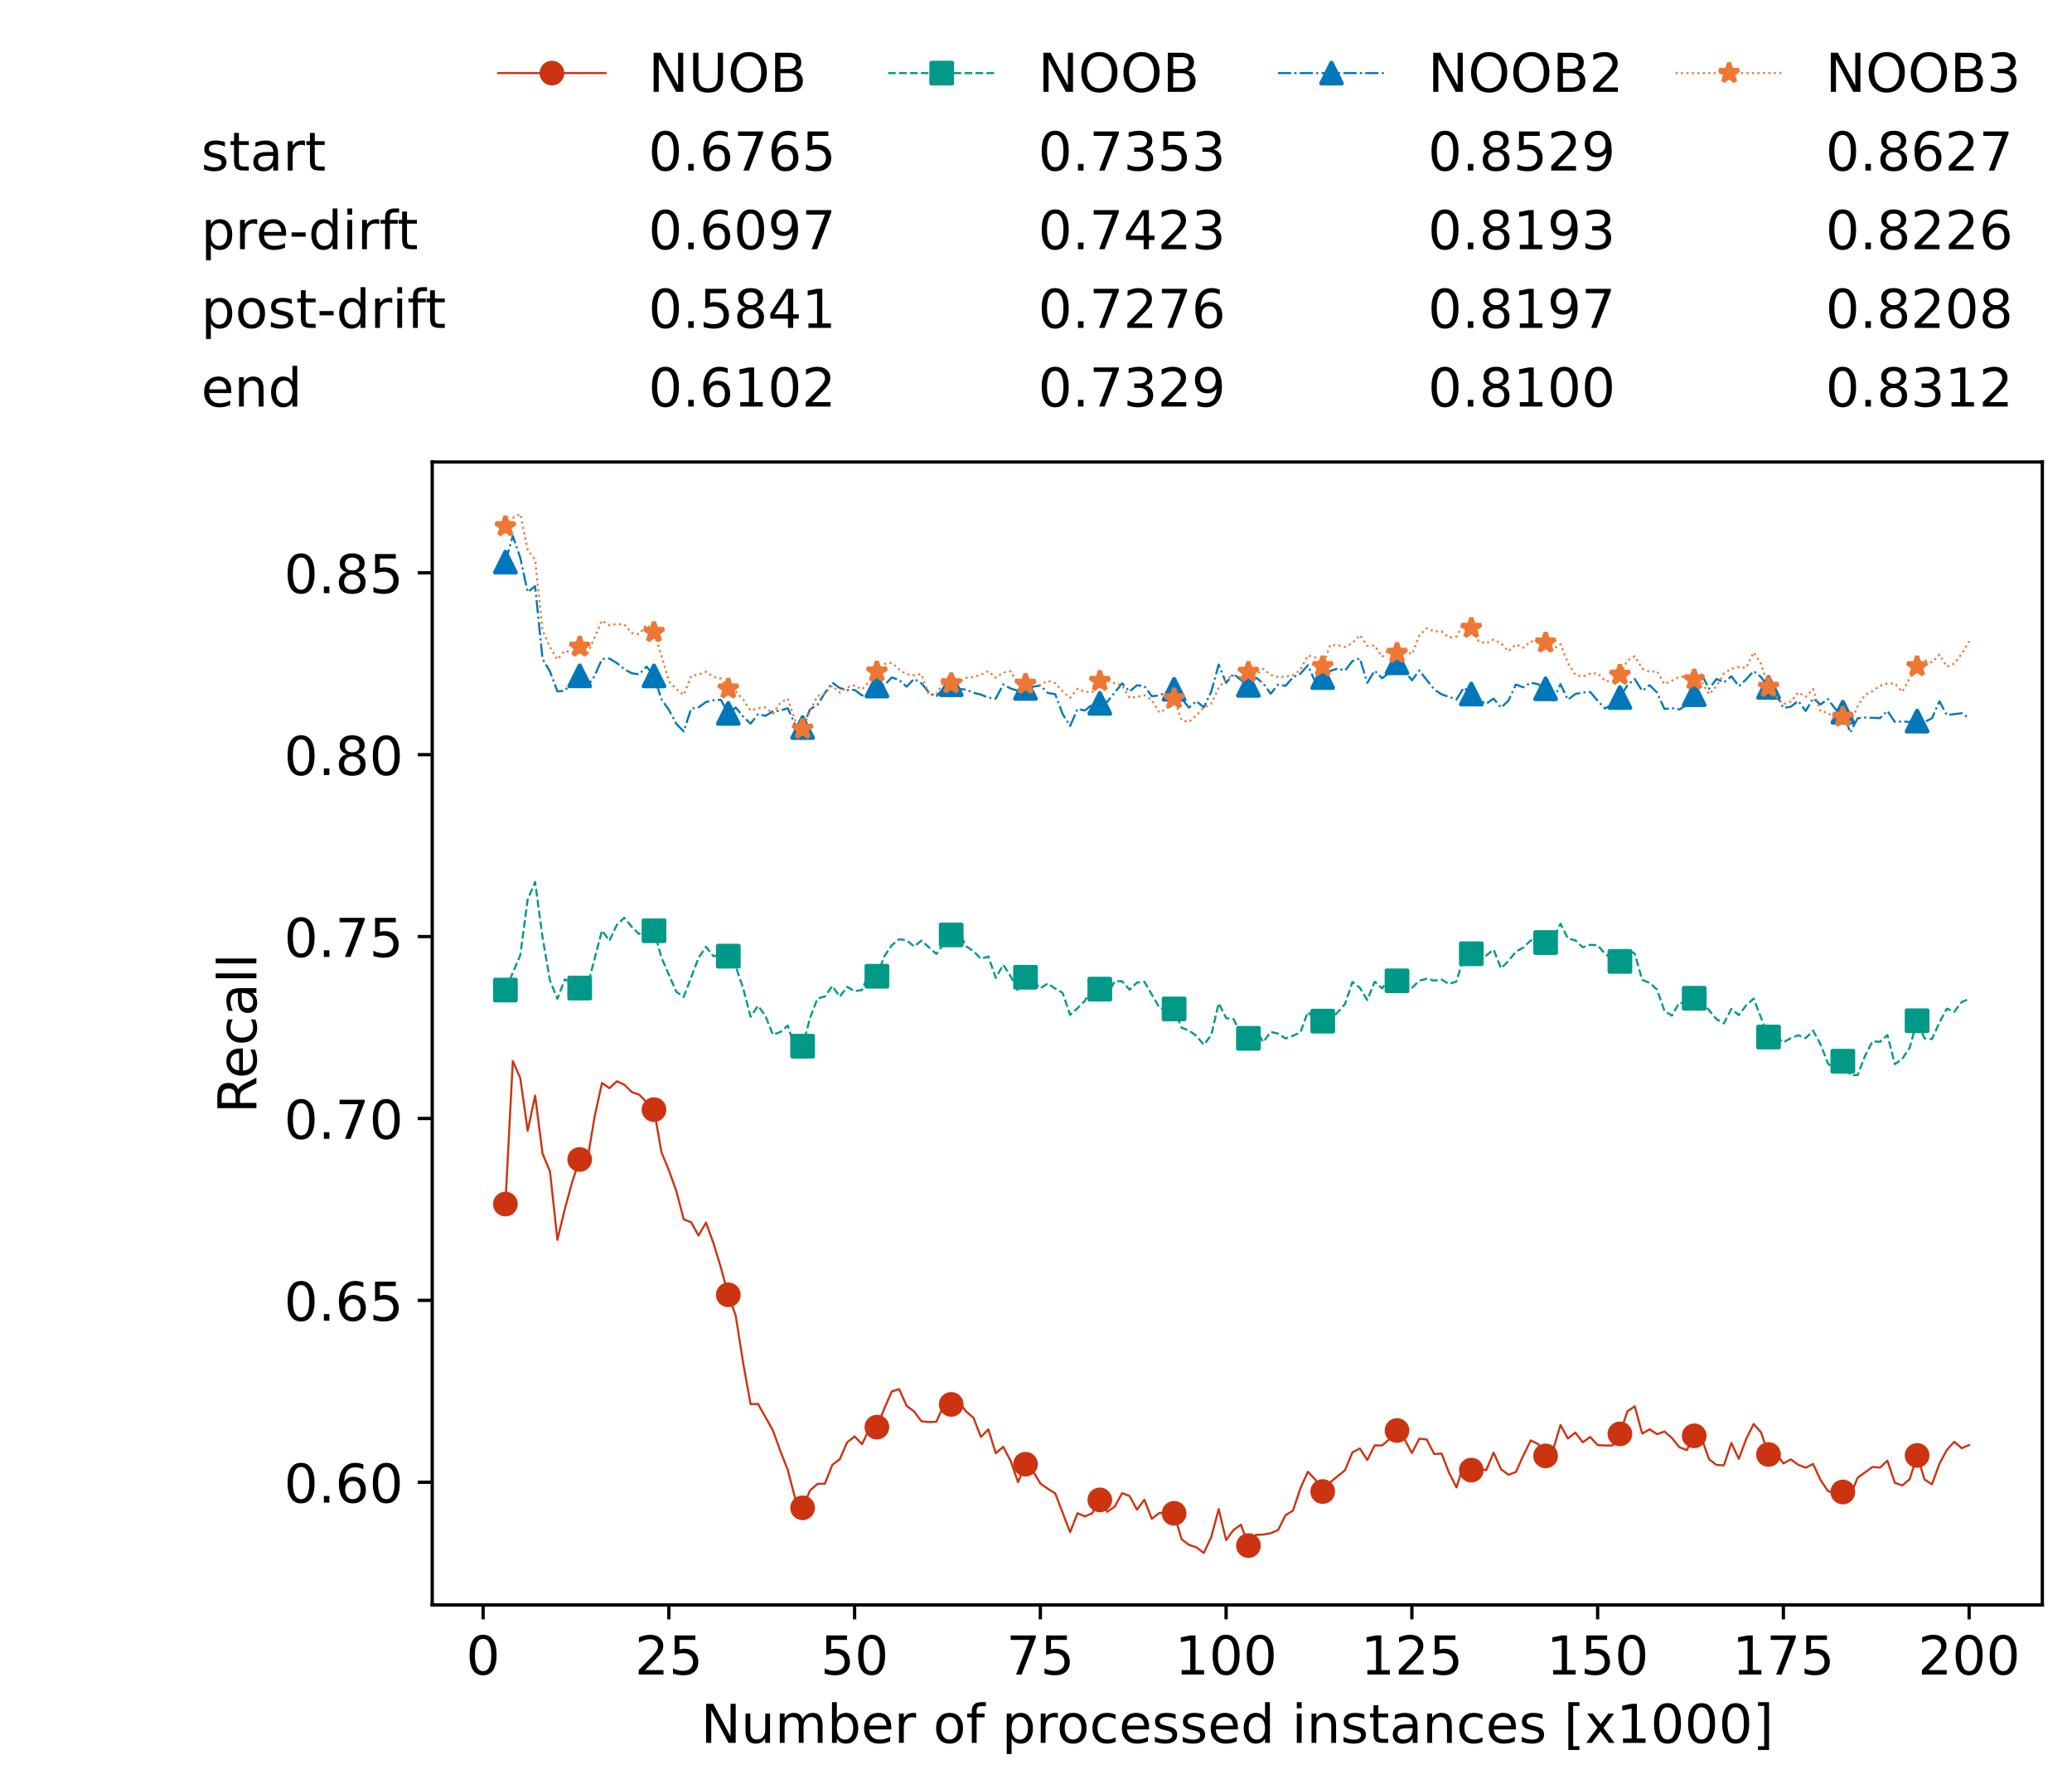 <?xml version="1.0" encoding="utf-8" standalone="no"?>
<!DOCTYPE svg PUBLIC "-//W3C//DTD SVG 1.1//EN"
  "http://www.w3.org/Graphics/SVG/1.1/DTD/svg11.dtd">
<!-- Created with matplotlib (https://matplotlib.org/) -->
<svg height="432.615pt" version="1.1" viewBox="0 0 502.65 432.615" width="502.65pt" xmlns="http://www.w3.org/2000/svg" xmlns:xlink="http://www.w3.org/1999/xlink">
 <defs>
  <style type="text/css">*{stroke-linecap:butt;stroke-linejoin:round;}</style>
 </defs>
 <g id="figure_1">
  <g id="patch_1">
   <path d="M 0 432.615 
L 502.65 432.615 
L 502.65 0 
L 0 0 
z
" style="fill:#ffffff;"/>
  </g>
  <g id="axes_1">
   <g id="patch_2">
    <path d="M 104.85 389.252 
L 495.45 389.252 
L 495.45 112.052 
L 104.85 112.052 
z
" style="fill:#ffffff;"/>
   </g>
   <g id="matplotlib.axis_1">
    <g id="xtick_1">
     <g id="line2d_1">
      <defs>
       <path d="M 0 0 
L 0 3.5 
" id="m25c66e3fd0" style="stroke:#000000;stroke-width:0.8;"/>
      </defs>
      <g>
       <use style="stroke:#000000;stroke-width:0.8;" x="117.197" xlink:href="#m25c66e3fd0" y="389.252"/>
      </g>
     </g>
     <g id="text_1">
      <!-- 0 -->
      <g transform="translate(113.061 406.13)scale(0.13 -0.13)">
       <defs>
        <path d="M 31.781 66.406 
Q 24.172 66.406 20.328 58.906 
Q 16.5 51.422 16.5 36.375 
Q 16.5 21.391 20.328 13.891 
Q 24.172 6.391 31.781 6.391 
Q 39.453 6.391 43.281 13.891 
Q 47.125 21.391 47.125 36.375 
Q 47.125 51.422 43.281 58.906 
Q 39.453 66.406 31.781 66.406 
z
M 31.781 74.219 
Q 44.047 74.219 50.516 64.516 
Q 56.984 54.828 56.984 36.375 
Q 56.984 17.969 50.516 8.266 
Q 44.047 -1.422 31.781 -1.422 
Q 19.531 -1.422 13.062 8.266 
Q 6.594 17.969 6.594 36.375 
Q 6.594 54.828 13.062 64.516 
Q 19.531 74.219 31.781 74.219 
z
" id="DejaVuSans-48"/>
       </defs>
       <use xlink:href="#DejaVuSans-48"/>
      </g>
     </g>
    </g>
    <g id="xtick_2">
     <g id="line2d_2">
      <g>
       <use style="stroke:#000000;stroke-width:0.8;" x="162.259" xlink:href="#m25c66e3fd0" y="389.252"/>
      </g>
     </g>
     <g id="text_2">
      <!-- 25 -->
      <g transform="translate(153.988 406.13)scale(0.13 -0.13)">
       <defs>
        <path d="M 19.188 8.297 
L 53.609 8.297 
L 53.609 0 
L 7.328 0 
L 7.328 8.297 
Q 12.938 14.109 22.625 23.891 
Q 32.328 33.688 34.812 36.531 
Q 39.547 41.844 41.422 45.531 
Q 43.312 49.219 43.312 52.781 
Q 43.312 58.594 39.234 62.25 
Q 35.156 65.922 28.609 65.922 
Q 23.969 65.922 18.812 64.312 
Q 13.672 62.703 7.812 59.422 
L 7.812 69.391 
Q 13.766 71.781 18.938 73 
Q 24.125 74.219 28.422 74.219 
Q 39.75 74.219 46.484 68.547 
Q 53.219 62.891 53.219 53.422 
Q 53.219 48.922 51.531 44.891 
Q 49.859 40.875 45.406 35.406 
Q 44.188 33.984 37.641 27.219 
Q 31.109 20.453 19.188 8.297 
z
" id="DejaVuSans-50"/>
        <path d="M 10.797 72.906 
L 49.516 72.906 
L 49.516 64.594 
L 19.828 64.594 
L 19.828 46.734 
Q 21.969 47.469 24.109 47.828 
Q 26.266 48.188 28.422 48.188 
Q 40.625 48.188 47.75 41.5 
Q 54.891 34.812 54.891 23.391 
Q 54.891 11.625 47.562 5.094 
Q 40.234 -1.422 26.906 -1.422 
Q 22.312 -1.422 17.547 -0.641 
Q 12.797 0.141 7.719 1.703 
L 7.719 11.625 
Q 12.109 9.234 16.797 8.062 
Q 21.484 6.891 26.703 6.891 
Q 35.156 6.891 40.078 11.328 
Q 45.016 15.766 45.016 23.391 
Q 45.016 31 40.078 35.438 
Q 35.156 39.891 26.703 39.891 
Q 22.75 39.891 18.812 39.016 
Q 14.891 38.141 10.797 36.281 
z
" id="DejaVuSans-53"/>
       </defs>
       <use xlink:href="#DejaVuSans-50"/>
       <use x="63.623" xlink:href="#DejaVuSans-53"/>
      </g>
     </g>
    </g>
    <g id="xtick_3">
     <g id="line2d_3">
      <g>
       <use style="stroke:#000000;stroke-width:0.8;" x="207.322" xlink:href="#m25c66e3fd0" y="389.252"/>
      </g>
     </g>
     <g id="text_3">
      <!-- 50 -->
      <g transform="translate(199.05 406.13)scale(0.13 -0.13)">
       <use xlink:href="#DejaVuSans-53"/>
       <use x="63.623" xlink:href="#DejaVuSans-48"/>
      </g>
     </g>
    </g>
    <g id="xtick_4">
     <g id="line2d_4">
      <g>
       <use style="stroke:#000000;stroke-width:0.8;" x="252.384" xlink:href="#m25c66e3fd0" y="389.252"/>
      </g>
     </g>
     <g id="text_4">
      <!-- 75 -->
      <g transform="translate(244.113 406.13)scale(0.13 -0.13)">
       <defs>
        <path d="M 8.203 72.906 
L 55.078 72.906 
L 55.078 68.703 
L 28.609 0 
L 18.312 0 
L 43.219 64.594 
L 8.203 64.594 
z
" id="DejaVuSans-55"/>
       </defs>
       <use xlink:href="#DejaVuSans-55"/>
       <use x="63.623" xlink:href="#DejaVuSans-53"/>
      </g>
     </g>
    </g>
    <g id="xtick_5">
     <g id="line2d_5">
      <g>
       <use style="stroke:#000000;stroke-width:0.8;" x="297.446" xlink:href="#m25c66e3fd0" y="389.252"/>
      </g>
     </g>
     <g id="text_5">
      <!-- 100 -->
      <g transform="translate(285.039 406.13)scale(0.13 -0.13)">
       <defs>
        <path d="M 12.406 8.297 
L 28.516 8.297 
L 28.516 63.922 
L 10.984 60.406 
L 10.984 69.391 
L 28.422 72.906 
L 38.281 72.906 
L 38.281 8.297 
L 54.391 8.297 
L 54.391 0 
L 12.406 0 
z
" id="DejaVuSans-49"/>
       </defs>
       <use xlink:href="#DejaVuSans-49"/>
       <use x="63.623" xlink:href="#DejaVuSans-48"/>
       <use x="127.246" xlink:href="#DejaVuSans-48"/>
      </g>
     </g>
    </g>
    <g id="xtick_6">
     <g id="line2d_6">
      <g>
       <use style="stroke:#000000;stroke-width:0.8;" x="342.509" xlink:href="#m25c66e3fd0" y="389.252"/>
      </g>
     </g>
     <g id="text_6">
      <!-- 125 -->
      <g transform="translate(330.102 406.13)scale(0.13 -0.13)">
       <use xlink:href="#DejaVuSans-49"/>
       <use x="63.623" xlink:href="#DejaVuSans-50"/>
       <use x="127.246" xlink:href="#DejaVuSans-53"/>
      </g>
     </g>
    </g>
    <g id="xtick_7">
     <g id="line2d_7">
      <g>
       <use style="stroke:#000000;stroke-width:0.8;" x="387.571" xlink:href="#m25c66e3fd0" y="389.252"/>
      </g>
     </g>
     <g id="text_7">
      <!-- 150 -->
      <g transform="translate(375.164 406.13)scale(0.13 -0.13)">
       <use xlink:href="#DejaVuSans-49"/>
       <use x="63.623" xlink:href="#DejaVuSans-53"/>
       <use x="127.246" xlink:href="#DejaVuSans-48"/>
      </g>
     </g>
    </g>
    <g id="xtick_8">
     <g id="line2d_8">
      <g>
       <use style="stroke:#000000;stroke-width:0.8;" x="432.633" xlink:href="#m25c66e3fd0" y="389.252"/>
      </g>
     </g>
     <g id="text_8">
      <!-- 175 -->
      <g transform="translate(420.226 406.13)scale(0.13 -0.13)">
       <use xlink:href="#DejaVuSans-49"/>
       <use x="63.623" xlink:href="#DejaVuSans-55"/>
       <use x="127.246" xlink:href="#DejaVuSans-53"/>
      </g>
     </g>
    </g>
    <g id="xtick_9">
     <g id="line2d_9">
      <g>
       <use style="stroke:#000000;stroke-width:0.8;" x="477.695" xlink:href="#m25c66e3fd0" y="389.252"/>
      </g>
     </g>
     <g id="text_9">
      <!-- 200 -->
      <g transform="translate(465.289 406.13)scale(0.13 -0.13)">
       <use xlink:href="#DejaVuSans-50"/>
       <use x="63.623" xlink:href="#DejaVuSans-48"/>
       <use x="127.246" xlink:href="#DejaVuSans-48"/>
      </g>
     </g>
    </g>
    <g id="text_10">
     <!-- Number of processed instances [x1000] -->
     <g transform="translate(170.025 422.711)scale(0.13 -0.13)">
      <defs>
       <path d="M 9.812 72.906 
L 23.094 72.906 
L 55.422 11.922 
L 55.422 72.906 
L 64.984 72.906 
L 64.984 0 
L 51.703 0 
L 19.391 60.984 
L 19.391 0 
L 9.812 0 
z
" id="DejaVuSans-78"/>
       <path d="M 8.5 21.578 
L 8.5 54.688 
L 17.484 54.688 
L 17.484 21.922 
Q 17.484 14.156 20.5 10.266 
Q 23.531 6.391 29.594 6.391 
Q 36.859 6.391 41.078 11.031 
Q 45.312 15.672 45.312 23.688 
L 45.312 54.688 
L 54.297 54.688 
L 54.297 0 
L 45.312 0 
L 45.312 8.406 
Q 42.047 3.422 37.719 1 
Q 33.406 -1.422 27.688 -1.422 
Q 18.266 -1.422 13.375 4.438 
Q 8.5 10.297 8.5 21.578 
z
M 31.109 56 
z
" id="DejaVuSans-117"/>
       <path d="M 52 44.188 
Q 55.375 50.25 60.062 53.125 
Q 64.75 56 71.094 56 
Q 79.641 56 84.281 50.016 
Q 88.922 44.047 88.922 33.016 
L 88.922 0 
L 79.891 0 
L 79.891 32.719 
Q 79.891 40.578 77.094 44.375 
Q 74.312 48.188 68.609 48.188 
Q 61.625 48.188 57.562 43.547 
Q 53.516 38.922 53.516 30.906 
L 53.516 0 
L 44.484 0 
L 44.484 32.719 
Q 44.484 40.625 41.703 44.406 
Q 38.922 48.188 33.109 48.188 
Q 26.219 48.188 22.156 43.531 
Q 18.109 38.875 18.109 30.906 
L 18.109 0 
L 9.078 0 
L 9.078 54.688 
L 18.109 54.688 
L 18.109 46.188 
Q 21.188 51.219 25.484 53.609 
Q 29.781 56 35.688 56 
Q 41.656 56 45.828 52.969 
Q 50 49.953 52 44.188 
z
" id="DejaVuSans-109"/>
       <path d="M 48.688 27.297 
Q 48.688 37.203 44.609 42.844 
Q 40.531 48.484 33.406 48.484 
Q 26.266 48.484 22.188 42.844 
Q 18.109 37.203 18.109 27.297 
Q 18.109 17.391 22.188 11.75 
Q 26.266 6.109 33.406 6.109 
Q 40.531 6.109 44.609 11.75 
Q 48.688 17.391 48.688 27.297 
z
M 18.109 46.391 
Q 20.953 51.266 25.266 53.625 
Q 29.594 56 35.594 56 
Q 45.562 56 51.781 48.094 
Q 58.016 40.188 58.016 27.297 
Q 58.016 14.406 51.781 6.484 
Q 45.562 -1.422 35.594 -1.422 
Q 29.594 -1.422 25.266 0.953 
Q 20.953 3.328 18.109 8.203 
L 18.109 0 
L 9.078 0 
L 9.078 75.984 
L 18.109 75.984 
z
" id="DejaVuSans-98"/>
       <path d="M 56.203 29.594 
L 56.203 25.203 
L 14.891 25.203 
Q 15.484 15.922 20.484 11.062 
Q 25.484 6.203 34.422 6.203 
Q 39.594 6.203 44.453 7.469 
Q 49.312 8.734 54.109 11.281 
L 54.109 2.781 
Q 49.266 0.734 44.188 -0.344 
Q 39.109 -1.422 33.891 -1.422 
Q 20.797 -1.422 13.156 6.188 
Q 5.516 13.812 5.516 26.812 
Q 5.516 40.234 12.766 48.109 
Q 20.016 56 32.328 56 
Q 43.359 56 49.781 48.891 
Q 56.203 41.797 56.203 29.594 
z
M 47.219 32.234 
Q 47.125 39.594 43.094 43.984 
Q 39.062 48.391 32.422 48.391 
Q 24.906 48.391 20.391 44.141 
Q 15.875 39.891 15.188 32.172 
z
" id="DejaVuSans-101"/>
       <path d="M 41.109 46.297 
Q 39.594 47.172 37.812 47.578 
Q 36.031 48 33.891 48 
Q 26.266 48 22.188 43.047 
Q 18.109 38.094 18.109 28.812 
L 18.109 0 
L 9.078 0 
L 9.078 54.688 
L 18.109 54.688 
L 18.109 46.188 
Q 20.953 51.172 25.484 53.578 
Q 30.031 56 36.531 56 
Q 37.453 56 38.578 55.875 
Q 39.703 55.766 41.062 55.516 
z
" id="DejaVuSans-114"/>
       <path id="DejaVuSans-32"/>
       <path d="M 30.609 48.391 
Q 23.391 48.391 19.188 42.75 
Q 14.984 37.109 14.984 27.297 
Q 14.984 17.484 19.156 11.844 
Q 23.344 6.203 30.609 6.203 
Q 37.797 6.203 41.984 11.859 
Q 46.188 17.531 46.188 27.297 
Q 46.188 37.016 41.984 42.703 
Q 37.797 48.391 30.609 48.391 
z
M 30.609 56 
Q 42.328 56 49.016 48.375 
Q 55.719 40.766 55.719 27.297 
Q 55.719 13.875 49.016 6.219 
Q 42.328 -1.422 30.609 -1.422 
Q 18.844 -1.422 12.172 6.219 
Q 5.516 13.875 5.516 27.297 
Q 5.516 40.766 12.172 48.375 
Q 18.844 56 30.609 56 
z
" id="DejaVuSans-111"/>
       <path d="M 37.109 75.984 
L 37.109 68.5 
L 28.516 68.5 
Q 23.688 68.5 21.797 66.547 
Q 19.922 64.594 19.922 59.516 
L 19.922 54.688 
L 34.719 54.688 
L 34.719 47.703 
L 19.922 47.703 
L 19.922 0 
L 10.891 0 
L 10.891 47.703 
L 2.297 47.703 
L 2.297 54.688 
L 10.891 54.688 
L 10.891 58.5 
Q 10.891 67.625 15.141 71.797 
Q 19.391 75.984 28.609 75.984 
z
" id="DejaVuSans-102"/>
       <path d="M 18.109 8.203 
L 18.109 -20.797 
L 9.078 -20.797 
L 9.078 54.688 
L 18.109 54.688 
L 18.109 46.391 
Q 20.953 51.266 25.266 53.625 
Q 29.594 56 35.594 56 
Q 45.562 56 51.781 48.094 
Q 58.016 40.188 58.016 27.297 
Q 58.016 14.406 51.781 6.484 
Q 45.562 -1.422 35.594 -1.422 
Q 29.594 -1.422 25.266 0.953 
Q 20.953 3.328 18.109 8.203 
z
M 48.688 27.297 
Q 48.688 37.203 44.609 42.844 
Q 40.531 48.484 33.406 48.484 
Q 26.266 48.484 22.188 42.844 
Q 18.109 37.203 18.109 27.297 
Q 18.109 17.391 22.188 11.75 
Q 26.266 6.109 33.406 6.109 
Q 40.531 6.109 44.609 11.75 
Q 48.688 17.391 48.688 27.297 
z
" id="DejaVuSans-112"/>
       <path d="M 48.781 52.594 
L 48.781 44.188 
Q 44.969 46.297 41.141 47.344 
Q 37.312 48.391 33.406 48.391 
Q 24.656 48.391 19.812 42.844 
Q 14.984 37.312 14.984 27.297 
Q 14.984 17.281 19.812 11.734 
Q 24.656 6.203 33.406 6.203 
Q 37.312 6.203 41.141 7.25 
Q 44.969 8.297 48.781 10.406 
L 48.781 2.094 
Q 45.016 0.344 40.984 -0.531 
Q 36.969 -1.422 32.422 -1.422 
Q 20.062 -1.422 12.781 6.344 
Q 5.516 14.109 5.516 27.297 
Q 5.516 40.672 12.859 48.328 
Q 20.219 56 33.016 56 
Q 37.156 56 41.109 55.141 
Q 45.062 54.297 48.781 52.594 
z
" id="DejaVuSans-99"/>
       <path d="M 44.281 53.078 
L 44.281 44.578 
Q 40.484 46.531 36.375 47.5 
Q 32.281 48.484 27.875 48.484 
Q 21.188 48.484 17.844 46.438 
Q 14.5 44.391 14.5 40.281 
Q 14.5 37.156 16.891 35.375 
Q 19.281 33.594 26.516 31.984 
L 29.594 31.297 
Q 39.156 29.25 43.188 25.516 
Q 47.219 21.781 47.219 15.094 
Q 47.219 7.469 41.188 3.016 
Q 35.156 -1.422 24.609 -1.422 
Q 20.219 -1.422 15.453 -0.562 
Q 10.688 0.297 5.422 2 
L 5.422 11.281 
Q 10.406 8.688 15.234 7.391 
Q 20.062 6.109 24.812 6.109 
Q 31.156 6.109 34.562 8.281 
Q 37.984 10.453 37.984 14.406 
Q 37.984 18.062 35.516 20.016 
Q 33.062 21.969 24.703 23.781 
L 21.578 24.516 
Q 13.234 26.266 9.516 29.906 
Q 5.812 33.547 5.812 39.891 
Q 5.812 47.609 11.281 51.797 
Q 16.75 56 26.812 56 
Q 31.781 56 36.172 55.266 
Q 40.578 54.547 44.281 53.078 
z
" id="DejaVuSans-115"/>
       <path d="M 45.406 46.391 
L 45.406 75.984 
L 54.391 75.984 
L 54.391 0 
L 45.406 0 
L 45.406 8.203 
Q 42.578 3.328 38.25 0.953 
Q 33.938 -1.422 27.875 -1.422 
Q 17.969 -1.422 11.734 6.484 
Q 5.516 14.406 5.516 27.297 
Q 5.516 40.188 11.734 48.094 
Q 17.969 56 27.875 56 
Q 33.938 56 38.25 53.625 
Q 42.578 51.266 45.406 46.391 
z
M 14.797 27.297 
Q 14.797 17.391 18.875 11.75 
Q 22.953 6.109 30.078 6.109 
Q 37.203 6.109 41.297 11.75 
Q 45.406 17.391 45.406 27.297 
Q 45.406 37.203 41.297 42.844 
Q 37.203 48.484 30.078 48.484 
Q 22.953 48.484 18.875 42.844 
Q 14.797 37.203 14.797 27.297 
z
" id="DejaVuSans-100"/>
       <path d="M 9.422 54.688 
L 18.406 54.688 
L 18.406 0 
L 9.422 0 
z
M 9.422 75.984 
L 18.406 75.984 
L 18.406 64.594 
L 9.422 64.594 
z
" id="DejaVuSans-105"/>
       <path d="M 54.891 33.016 
L 54.891 0 
L 45.906 0 
L 45.906 32.719 
Q 45.906 40.484 42.875 44.328 
Q 39.844 48.188 33.797 48.188 
Q 26.516 48.188 22.312 43.547 
Q 18.109 38.922 18.109 30.906 
L 18.109 0 
L 9.078 0 
L 9.078 54.688 
L 18.109 54.688 
L 18.109 46.188 
Q 21.344 51.125 25.703 53.562 
Q 30.078 56 35.797 56 
Q 45.219 56 50.047 50.172 
Q 54.891 44.344 54.891 33.016 
z
" id="DejaVuSans-110"/>
       <path d="M 18.312 70.219 
L 18.312 54.688 
L 36.812 54.688 
L 36.812 47.703 
L 18.312 47.703 
L 18.312 18.016 
Q 18.312 11.328 20.141 9.422 
Q 21.969 7.516 27.594 7.516 
L 36.812 7.516 
L 36.812 0 
L 27.594 0 
Q 17.188 0 13.234 3.875 
Q 9.281 7.766 9.281 18.016 
L 9.281 47.703 
L 2.688 47.703 
L 2.688 54.688 
L 9.281 54.688 
L 9.281 70.219 
z
" id="DejaVuSans-116"/>
       <path d="M 34.281 27.484 
Q 23.391 27.484 19.188 25 
Q 14.984 22.516 14.984 16.5 
Q 14.984 11.719 18.141 8.906 
Q 21.297 6.109 26.703 6.109 
Q 34.188 6.109 38.703 11.406 
Q 43.219 16.703 43.219 25.484 
L 43.219 27.484 
z
M 52.203 31.203 
L 52.203 0 
L 43.219 0 
L 43.219 8.297 
Q 40.141 3.328 35.547 0.953 
Q 30.953 -1.422 24.312 -1.422 
Q 15.922 -1.422 10.953 3.297 
Q 6 8.016 6 15.922 
Q 6 25.141 12.172 29.828 
Q 18.359 34.516 30.609 34.516 
L 43.219 34.516 
L 43.219 35.406 
Q 43.219 41.609 39.141 45 
Q 35.062 48.391 27.688 48.391 
Q 23 48.391 18.547 47.266 
Q 14.109 46.141 10.016 43.891 
L 10.016 52.203 
Q 14.938 54.109 19.578 55.047 
Q 24.219 56 28.609 56 
Q 40.484 56 46.344 49.844 
Q 52.203 43.703 52.203 31.203 
z
" id="DejaVuSans-97"/>
       <path d="M 8.594 75.984 
L 29.297 75.984 
L 29.297 69 
L 17.578 69 
L 17.578 -6.203 
L 29.297 -6.203 
L 29.297 -13.188 
L 8.594 -13.188 
z
" id="DejaVuSans-91"/>
       <path d="M 54.891 54.688 
L 35.109 28.078 
L 55.906 0 
L 45.312 0 
L 29.391 21.484 
L 13.484 0 
L 2.875 0 
L 24.125 28.609 
L 4.688 54.688 
L 15.281 54.688 
L 29.781 35.203 
L 44.281 54.688 
z
" id="DejaVuSans-120"/>
       <path d="M 30.422 75.984 
L 30.422 -13.188 
L 9.719 -13.188 
L 9.719 -6.203 
L 21.391 -6.203 
L 21.391 69 
L 9.719 69 
L 9.719 75.984 
z
" id="DejaVuSans-93"/>
      </defs>
      <use xlink:href="#DejaVuSans-78"/>
      <use x="74.805" xlink:href="#DejaVuSans-117"/>
      <use x="138.184" xlink:href="#DejaVuSans-109"/>
      <use x="235.596" xlink:href="#DejaVuSans-98"/>
      <use x="299.072" xlink:href="#DejaVuSans-101"/>
      <use x="360.596" xlink:href="#DejaVuSans-114"/>
      <use x="401.709" xlink:href="#DejaVuSans-32"/>
      <use x="433.496" xlink:href="#DejaVuSans-111"/>
      <use x="494.678" xlink:href="#DejaVuSans-102"/>
      <use x="529.883" xlink:href="#DejaVuSans-32"/>
      <use x="561.67" xlink:href="#DejaVuSans-112"/>
      <use x="625.146" xlink:href="#DejaVuSans-114"/>
      <use x="664.01" xlink:href="#DejaVuSans-111"/>
      <use x="725.191" xlink:href="#DejaVuSans-99"/>
      <use x="780.172" xlink:href="#DejaVuSans-101"/>
      <use x="841.695" xlink:href="#DejaVuSans-115"/>
      <use x="893.795" xlink:href="#DejaVuSans-115"/>
      <use x="945.895" xlink:href="#DejaVuSans-101"/>
      <use x="1007.418" xlink:href="#DejaVuSans-100"/>
      <use x="1070.895" xlink:href="#DejaVuSans-32"/>
      <use x="1102.682" xlink:href="#DejaVuSans-105"/>
      <use x="1130.465" xlink:href="#DejaVuSans-110"/>
      <use x="1193.844" xlink:href="#DejaVuSans-115"/>
      <use x="1245.943" xlink:href="#DejaVuSans-116"/>
      <use x="1285.152" xlink:href="#DejaVuSans-97"/>
      <use x="1346.432" xlink:href="#DejaVuSans-110"/>
      <use x="1409.811" xlink:href="#DejaVuSans-99"/>
      <use x="1464.791" xlink:href="#DejaVuSans-101"/>
      <use x="1526.314" xlink:href="#DejaVuSans-115"/>
      <use x="1578.414" xlink:href="#DejaVuSans-32"/>
      <use x="1610.201" xlink:href="#DejaVuSans-91"/>
      <use x="1649.215" xlink:href="#DejaVuSans-120"/>
      <use x="1708.395" xlink:href="#DejaVuSans-49"/>
      <use x="1772.018" xlink:href="#DejaVuSans-48"/>
      <use x="1835.641" xlink:href="#DejaVuSans-48"/>
      <use x="1899.264" xlink:href="#DejaVuSans-48"/>
      <use x="1962.887" xlink:href="#DejaVuSans-93"/>
     </g>
    </g>
   </g>
   <g id="matplotlib.axis_2">
    <g id="ytick_1">
     <g id="line2d_10">
      <defs>
       <path d="M 0 0 
L -3.5 0 
" id="m779192006f" style="stroke:#000000;stroke-width:0.8;"/>
      </defs>
      <g>
       <use style="stroke:#000000;stroke-width:0.8;" x="104.85" xlink:href="#m779192006f" y="359.496"/>
      </g>
     </g>
     <g id="text_11">
      <!-- 0.60 -->
      <g transform="translate(68.905 364.435)scale(0.13 -0.13)">
       <defs>
        <path d="M 10.688 12.406 
L 21 12.406 
L 21 0 
L 10.688 0 
z
" id="DejaVuSans-46"/>
        <path d="M 33.016 40.375 
Q 26.375 40.375 22.484 35.828 
Q 18.609 31.297 18.609 23.391 
Q 18.609 15.531 22.484 10.953 
Q 26.375 6.391 33.016 6.391 
Q 39.656 6.391 43.531 10.953 
Q 47.406 15.531 47.406 23.391 
Q 47.406 31.297 43.531 35.828 
Q 39.656 40.375 33.016 40.375 
z
M 52.594 71.297 
L 52.594 62.312 
Q 48.875 64.062 45.094 64.984 
Q 41.312 65.922 37.594 65.922 
Q 27.828 65.922 22.672 59.328 
Q 17.531 52.734 16.797 39.406 
Q 19.672 43.656 24.016 45.922 
Q 28.375 48.188 33.594 48.188 
Q 44.578 48.188 50.953 41.516 
Q 57.328 34.859 57.328 23.391 
Q 57.328 12.156 50.688 5.359 
Q 44.047 -1.422 33.016 -1.422 
Q 20.359 -1.422 13.672 8.266 
Q 6.984 17.969 6.984 36.375 
Q 6.984 53.656 15.188 63.938 
Q 23.391 74.219 37.203 74.219 
Q 40.922 74.219 44.703 73.484 
Q 48.484 72.75 52.594 71.297 
z
" id="DejaVuSans-54"/>
       </defs>
       <use xlink:href="#DejaVuSans-48"/>
       <use x="63.623" xlink:href="#DejaVuSans-46"/>
       <use x="95.41" xlink:href="#DejaVuSans-54"/>
       <use x="159.033" xlink:href="#DejaVuSans-48"/>
      </g>
     </g>
    </g>
    <g id="ytick_2">
     <g id="line2d_11">
      <g>
       <use style="stroke:#000000;stroke-width:0.8;" x="104.85" xlink:href="#m779192006f" y="315.381"/>
      </g>
     </g>
     <g id="text_12">
      <!-- 0.65 -->
      <g transform="translate(68.905 320.32)scale(0.13 -0.13)">
       <use xlink:href="#DejaVuSans-48"/>
       <use x="63.623" xlink:href="#DejaVuSans-46"/>
       <use x="95.41" xlink:href="#DejaVuSans-54"/>
       <use x="159.033" xlink:href="#DejaVuSans-53"/>
      </g>
     </g>
    </g>
    <g id="ytick_3">
     <g id="line2d_12">
      <g>
       <use style="stroke:#000000;stroke-width:0.8;" x="104.85" xlink:href="#m779192006f" y="271.266"/>
      </g>
     </g>
     <g id="text_13">
      <!-- 0.70 -->
      <g transform="translate(68.905 276.205)scale(0.13 -0.13)">
       <use xlink:href="#DejaVuSans-48"/>
       <use x="63.623" xlink:href="#DejaVuSans-46"/>
       <use x="95.41" xlink:href="#DejaVuSans-55"/>
       <use x="159.033" xlink:href="#DejaVuSans-48"/>
      </g>
     </g>
    </g>
    <g id="ytick_4">
     <g id="line2d_13">
      <g>
       <use style="stroke:#000000;stroke-width:0.8;" x="104.85" xlink:href="#m779192006f" y="227.15"/>
      </g>
     </g>
     <g id="text_14">
      <!-- 0.75 -->
      <g transform="translate(68.905 232.089)scale(0.13 -0.13)">
       <use xlink:href="#DejaVuSans-48"/>
       <use x="63.623" xlink:href="#DejaVuSans-46"/>
       <use x="95.41" xlink:href="#DejaVuSans-55"/>
       <use x="159.033" xlink:href="#DejaVuSans-53"/>
      </g>
     </g>
    </g>
    <g id="ytick_5">
     <g id="line2d_14">
      <g>
       <use style="stroke:#000000;stroke-width:0.8;" x="104.85" xlink:href="#m779192006f" y="183.035"/>
      </g>
     </g>
     <g id="text_15">
      <!-- 0.80 -->
      <g transform="translate(68.905 187.974)scale(0.13 -0.13)">
       <defs>
        <path d="M 31.781 34.625 
Q 24.75 34.625 20.719 30.859 
Q 16.703 27.094 16.703 20.516 
Q 16.703 13.922 20.719 10.156 
Q 24.75 6.391 31.781 6.391 
Q 38.812 6.391 42.859 10.172 
Q 46.922 13.969 46.922 20.516 
Q 46.922 27.094 42.891 30.859 
Q 38.875 34.625 31.781 34.625 
z
M 21.922 38.812 
Q 15.578 40.375 12.031 44.719 
Q 8.5 49.078 8.5 55.328 
Q 8.5 64.062 14.719 69.141 
Q 20.953 74.219 31.781 74.219 
Q 42.672 74.219 48.875 69.141 
Q 55.078 64.062 55.078 55.328 
Q 55.078 49.078 51.531 44.719 
Q 48 40.375 41.703 38.812 
Q 48.828 37.156 52.797 32.312 
Q 56.781 27.484 56.781 20.516 
Q 56.781 9.906 50.312 4.234 
Q 43.844 -1.422 31.781 -1.422 
Q 19.734 -1.422 13.25 4.234 
Q 6.781 9.906 6.781 20.516 
Q 6.781 27.484 10.781 32.312 
Q 14.797 37.156 21.922 38.812 
z
M 18.312 54.391 
Q 18.312 48.734 21.844 45.562 
Q 25.391 42.391 31.781 42.391 
Q 38.141 42.391 41.719 45.562 
Q 45.312 48.734 45.312 54.391 
Q 45.312 60.062 41.719 63.234 
Q 38.141 66.406 31.781 66.406 
Q 25.391 66.406 21.844 63.234 
Q 18.312 60.062 18.312 54.391 
z
" id="DejaVuSans-56"/>
       </defs>
       <use xlink:href="#DejaVuSans-48"/>
       <use x="63.623" xlink:href="#DejaVuSans-46"/>
       <use x="95.41" xlink:href="#DejaVuSans-56"/>
       <use x="159.033" xlink:href="#DejaVuSans-48"/>
      </g>
     </g>
    </g>
    <g id="ytick_6">
     <g id="line2d_15">
      <g>
       <use style="stroke:#000000;stroke-width:0.8;" x="104.85" xlink:href="#m779192006f" y="138.92"/>
      </g>
     </g>
     <g id="text_16">
      <!-- 0.85 -->
      <g transform="translate(68.905 143.859)scale(0.13 -0.13)">
       <use xlink:href="#DejaVuSans-48"/>
       <use x="63.623" xlink:href="#DejaVuSans-46"/>
       <use x="95.41" xlink:href="#DejaVuSans-56"/>
       <use x="159.033" xlink:href="#DejaVuSans-53"/>
      </g>
     </g>
    </g>
    <g id="text_17">
     <!-- Recall -->
     <g transform="translate(62.201 270.044)rotate(-90)scale(0.13 -0.13)">
      <defs>
       <path d="M 44.391 34.188 
Q 47.562 33.109 50.562 29.594 
Q 53.562 26.078 56.594 19.922 
L 66.609 0 
L 56 0 
L 46.688 18.703 
Q 43.062 26.031 39.672 28.422 
Q 36.281 30.812 30.422 30.812 
L 19.672 30.812 
L 19.672 0 
L 9.812 0 
L 9.812 72.906 
L 32.078 72.906 
Q 44.578 72.906 50.734 67.672 
Q 56.891 62.453 56.891 51.906 
Q 56.891 45.016 53.688 40.469 
Q 50.484 35.938 44.391 34.188 
z
M 19.672 64.797 
L 19.672 38.922 
L 32.078 38.922 
Q 39.203 38.922 42.844 42.219 
Q 46.484 45.516 46.484 51.906 
Q 46.484 58.297 42.844 61.547 
Q 39.203 64.797 32.078 64.797 
z
" id="DejaVuSans-82"/>
       <path d="M 9.422 75.984 
L 18.406 75.984 
L 18.406 0 
L 9.422 0 
z
" id="DejaVuSans-108"/>
      </defs>
      <use xlink:href="#DejaVuSans-82"/>
      <use x="64.982" xlink:href="#DejaVuSans-101"/>
      <use x="126.506" xlink:href="#DejaVuSans-99"/>
      <use x="181.486" xlink:href="#DejaVuSans-97"/>
      <use x="242.766" xlink:href="#DejaVuSans-108"/>
      <use x="270.549" xlink:href="#DejaVuSans-108"/>
     </g>
    </g>
   </g>
   <g id="line2d_16"/>
   <g id="line2d_17"/>
   <g id="line2d_18"/>
   <g id="line2d_19"/>
   <g id="line2d_20"/>
   <g id="line2d_21">
    <path clip-path="url(#p74d3985e3c)" d="M 122.605 292.026 
L 124.407 257.337 
L 126.21 261.464 
L 128.012 274.268 
L 129.815 265.71 
L 131.617 279.793 
L 133.419 284.089 
L 135.222 300.697 
L 137.024 293.225 
L 138.827 286.618 
L 140.629 281.211 
L 142.432 281.688 
L 144.234 270.914 
L 146.037 262.654 
L 147.839 263.924 
L 149.642 262.252 
L 151.444 263.071 
L 153.247 264.854 
L 155.049 265.476 
L 158.654 269.125 
L 160.457 279.42 
L 162.259 283.808 
L 164.062 288.834 
L 165.864 295.726 
L 167.667 296.452 
L 169.469 299.669 
L 171.272 296.529 
L 173.074 301.48 
L 174.877 307.418 
L 176.679 314.036 
L 178.482 319.106 
L 180.284 330.566 
L 182.087 340.572 
L 183.889 340.491 
L 187.494 346.904 
L 189.297 351.901 
L 191.099 356.483 
L 192.902 363.403 
L 194.704 365.699 
L 196.507 361.484 
L 198.309 359.895 
L 200.112 359.846 
L 201.914 355.284 
L 203.717 353.919 
L 205.519 349.797 
L 207.322 348.384 
L 209.124 350.277 
L 210.927 346.498 
L 212.729 346.135 
L 214.532 341.613 
L 216.334 337.479 
L 218.137 336.917 
L 219.939 340.974 
L 221.742 342.311 
L 223.544 344.723 
L 225.347 344.903 
L 227.149 344.822 
L 228.952 340.761 
L 230.754 340.617 
L 232.557 339.939 
L 234.359 342.331 
L 236.162 343.858 
L 237.964 348.506 
L 239.767 346.667 
L 241.569 352.46 
L 243.372 350.9 
L 245.174 354.319 
L 246.976 359.475 
L 248.779 355.116 
L 250.581 356.78 
L 252.384 359.807 
L 254.186 361.069 
L 255.989 362.186 
L 259.594 371.601 
L 261.396 367.012 
L 263.199 367.778 
L 265.001 367.001 
L 266.804 363.781 
L 268.606 366.652 
L 270.409 365.436 
L 272.211 362.138 
L 274.014 362.823 
L 275.816 366.144 
L 277.619 363.738 
L 279.421 368.372 
L 281.224 366.953 
L 284.829 367.032 
L 286.631 373.3 
L 288.434 374.694 
L 290.236 375.282 
L 292.039 376.652 
L 293.841 372.753 
L 295.644 366.007 
L 297.446 373.526 
L 299.249 371.057 
L 301.051 369.792 
L 302.854 374.851 
L 304.656 372.257 
L 306.459 372.188 
L 308.261 371.867 
L 310.064 371.071 
L 311.866 367.476 
L 313.669 366.373 
L 315.471 360.944 
L 317.274 356.961 
L 319.076 358.836 
L 320.879 361.751 
L 322.681 359.509 
L 326.286 356.597 
L 328.089 352.239 
L 329.891 351.308 
L 331.694 354.107 
L 333.496 350.544 
L 335.299 350.58 
L 337.101 349.012 
L 338.904 346.948 
L 340.706 349.014 
L 342.509 352.417 
L 344.311 348.93 
L 346.114 349.131 
L 347.916 352.646 
L 349.719 352.546 
L 351.521 357.176 
L 353.324 360.76 
L 355.126 355.103 
L 356.928 356.55 
L 358.731 356.12 
L 360.533 356.586 
L 362.336 352.307 
L 364.138 356.341 
L 365.941 357.703 
L 367.743 357.012 
L 369.546 353.021 
L 371.348 349.348 
L 373.151 350.258 
L 374.953 353.107 
L 376.756 351.665 
L 378.558 345.594 
L 380.361 348.888 
L 382.163 347.444 
L 383.966 349.799 
L 385.768 348.521 
L 387.571 350.47 
L 389.373 350.59 
L 391.176 350.576 
L 392.978 347.765 
L 394.781 342.313 
L 396.583 341.079 
L 398.386 347.693 
L 400.188 346.643 
L 401.991 347.832 
L 403.793 347.202 
L 405.596 348.762 
L 407.398 350.999 
L 409.201 351.705 
L 411.003 348.24 
L 412.806 348.871 
L 414.608 353.938 
L 416.411 355.296 
L 418.213 355.396 
L 420.016 349.955 
L 421.818 353.829 
L 423.621 348.985 
L 425.423 345.35 
L 427.226 347.442 
L 429.028 352.76 
L 430.831 352.422 
L 432.633 354.935 
L 434.436 353.949 
L 436.238 355.271 
L 438.041 355.96 
L 439.843 355.051 
L 441.646 358.961 
L 443.448 361.617 
L 445.251 362.175 
L 447.053 361.86 
L 448.856 362.721 
L 450.658 358.396 
L 454.263 355.783 
L 456.066 355.941 
L 457.868 354.25 
L 459.671 359.613 
L 461.473 360.271 
L 463.276 358.768 
L 465.078 352.995 
L 466.881 358.835 
L 468.683 359.998 
L 470.485 355.025 
L 472.288 351.664 
L 474.09 349.685 
L 475.893 351.224 
L 477.695 350.482 
L 477.695 350.482 
" style="fill:none;stroke:#cc3311;stroke-linecap:square;stroke-width:0.5;"/>
    <defs>
     <path d="M 0 2.5 
C 0.663 2.5 1.299 2.237 1.768 1.768 
C 2.237 1.299 2.5 0.663 2.5 0 
C 2.5 -0.663 2.237 -1.299 1.768 -1.768 
C 1.299 -2.237 0.663 -2.5 0 -2.5 
C -0.663 -2.5 -1.299 -2.237 -1.768 -1.768 
C -2.237 -1.299 -2.5 -0.663 -2.5 0 
C -2.5 0.663 -2.237 1.299 -1.768 1.768 
C -1.299 2.237 -0.663 2.5 0 2.5 
z
" id="m349364d5c1" style="stroke:#cc3311;"/>
    </defs>
    <g clip-path="url(#p74d3985e3c)">
     <use style="fill:#cc3311;stroke:#cc3311;" x="122.605" xlink:href="#m349364d5c1" y="292.026"/>
     <use style="fill:#cc3311;stroke:#cc3311;" x="140.629" xlink:href="#m349364d5c1" y="281.211"/>
     <use style="fill:#cc3311;stroke:#cc3311;" x="158.654" xlink:href="#m349364d5c1" y="269.125"/>
     <use style="fill:#cc3311;stroke:#cc3311;" x="176.679" xlink:href="#m349364d5c1" y="314.036"/>
     <use style="fill:#cc3311;stroke:#cc3311;" x="194.704" xlink:href="#m349364d5c1" y="365.699"/>
     <use style="fill:#cc3311;stroke:#cc3311;" x="212.729" xlink:href="#m349364d5c1" y="346.135"/>
     <use style="fill:#cc3311;stroke:#cc3311;" x="230.754" xlink:href="#m349364d5c1" y="340.617"/>
     <use style="fill:#cc3311;stroke:#cc3311;" x="248.779" xlink:href="#m349364d5c1" y="355.116"/>
     <use style="fill:#cc3311;stroke:#cc3311;" x="266.804" xlink:href="#m349364d5c1" y="363.781"/>
     <use style="fill:#cc3311;stroke:#cc3311;" x="284.829" xlink:href="#m349364d5c1" y="367.032"/>
     <use style="fill:#cc3311;stroke:#cc3311;" x="302.854" xlink:href="#m349364d5c1" y="374.851"/>
     <use style="fill:#cc3311;stroke:#cc3311;" x="320.879" xlink:href="#m349364d5c1" y="361.751"/>
     <use style="fill:#cc3311;stroke:#cc3311;" x="338.904" xlink:href="#m349364d5c1" y="346.948"/>
     <use style="fill:#cc3311;stroke:#cc3311;" x="356.928" xlink:href="#m349364d5c1" y="356.55"/>
     <use style="fill:#cc3311;stroke:#cc3311;" x="374.953" xlink:href="#m349364d5c1" y="353.107"/>
     <use style="fill:#cc3311;stroke:#cc3311;" x="392.978" xlink:href="#m349364d5c1" y="347.765"/>
     <use style="fill:#cc3311;stroke:#cc3311;" x="411.003" xlink:href="#m349364d5c1" y="348.24"/>
     <use style="fill:#cc3311;stroke:#cc3311;" x="429.028" xlink:href="#m349364d5c1" y="352.76"/>
     <use style="fill:#cc3311;stroke:#cc3311;" x="447.053" xlink:href="#m349364d5c1" y="361.86"/>
     <use style="fill:#cc3311;stroke:#cc3311;" x="465.078" xlink:href="#m349364d5c1" y="352.995"/>
    </g>
   </g>
   <g id="line2d_22"/>
   <g id="line2d_23"/>
   <g id="line2d_24"/>
   <g id="line2d_25"/>
   <g id="line2d_26">
    <path clip-path="url(#p74d3985e3c)" d="M 122.605 240.125 
L 126.21 231.686 
L 128.012 218.173 
L 129.815 213.913 
L 131.617 227.342 
L 133.419 237.818 
L 135.222 242.255 
L 137.024 237.543 
L 138.827 238.342 
L 140.629 239.638 
L 142.432 239.456 
L 146.037 225.682 
L 147.839 228.152 
L 149.642 224.329 
L 151.444 222.573 
L 153.247 224.774 
L 155.049 226.558 
L 156.852 224.749 
L 158.654 225.738 
L 160.457 232.227 
L 164.062 240.537 
L 165.864 241.805 
L 169.469 232.293 
L 171.272 229.65 
L 173.074 231.91 
L 174.877 231.597 
L 176.679 231.9 
L 178.482 234.354 
L 180.284 239.698 
L 182.087 246.591 
L 183.889 243.93 
L 185.692 246.413 
L 187.494 250.949 
L 189.297 250.31 
L 191.099 248.734 
L 192.902 254.248 
L 194.704 253.736 
L 196.507 246.886 
L 198.309 242.172 
L 200.112 241.683 
L 201.914 239.14 
L 203.717 241.741 
L 205.519 239.338 
L 207.322 240.408 
L 209.124 240.094 
L 210.927 235.736 
L 212.729 236.775 
L 214.532 231.933 
L 216.334 229.242 
L 218.137 227.797 
L 219.939 228.031 
L 221.742 229.558 
L 223.544 228.12 
L 227.149 231.368 
L 228.952 228.917 
L 230.754 226.751 
L 232.557 225.762 
L 234.359 229.491 
L 236.162 230.705 
L 237.964 232.533 
L 239.767 232 
L 241.569 237.186 
L 243.372 233.975 
L 245.174 236.77 
L 246.976 240.413 
L 248.779 237.018 
L 250.581 237.851 
L 252.384 239.699 
L 254.186 238.527 
L 255.989 239.777 
L 257.791 240.817 
L 259.594 246.14 
L 261.396 244.528 
L 263.199 242.718 
L 265.001 239.443 
L 266.804 239.903 
L 268.606 241.326 
L 270.409 237.98 
L 272.211 237.988 
L 274.014 240.038 
L 275.816 238.322 
L 277.619 238.1 
L 281.224 244.322 
L 283.026 245.196 
L 284.829 244.699 
L 286.631 249.268 
L 288.434 249.897 
L 290.236 251.247 
L 292.039 253.403 
L 293.841 251.026 
L 295.644 243.309 
L 297.446 246.931 
L 299.249 247.166 
L 301.051 250.849 
L 302.854 251.838 
L 304.656 249.722 
L 306.459 252.748 
L 308.261 250.271 
L 310.064 250.69 
L 311.866 251.86 
L 313.669 251.199 
L 315.471 250.384 
L 317.274 245.417 
L 319.076 247.41 
L 320.879 247.664 
L 322.681 247.511 
L 326.286 243.525 
L 328.089 238.166 
L 329.891 239.581 
L 331.694 242.537 
L 333.496 238.097 
L 335.299 239.731 
L 337.101 236.972 
L 338.904 237.887 
L 340.706 239.705 
L 342.509 239.615 
L 344.311 237.841 
L 346.114 237.372 
L 347.916 237.83 
L 349.719 237.583 
L 351.521 238.666 
L 353.324 238.018 
L 355.126 231.942 
L 356.928 231.322 
L 358.731 231.292 
L 360.533 231.762 
L 362.336 230.31 
L 364.138 234.859 
L 365.941 233.073 
L 367.743 230.803 
L 369.546 229.823 
L 371.348 228.079 
L 373.151 228.246 
L 374.953 228.605 
L 376.756 227.93 
L 378.558 224.037 
L 380.361 227.602 
L 382.163 228.075 
L 383.966 229.759 
L 385.768 229.157 
L 387.571 229.244 
L 389.373 231.342 
L 391.176 232.549 
L 392.978 233.168 
L 394.781 230.194 
L 396.583 231.302 
L 398.386 237.653 
L 400.188 238.384 
L 401.991 240.015 
L 403.793 245.197 
L 405.596 246.323 
L 407.398 243.153 
L 409.201 243.463 
L 411.003 242.108 
L 412.806 242.67 
L 414.608 245.028 
L 416.411 247.178 
L 418.213 248.21 
L 420.016 244.688 
L 421.818 246.197 
L 423.621 243.824 
L 425.423 242.19 
L 429.028 251.517 
L 430.831 251.346 
L 432.633 252.818 
L 434.436 251.766 
L 436.238 251.085 
L 438.041 251.8 
L 439.843 249.965 
L 441.646 253.274 
L 443.448 257.945 
L 445.251 259.424 
L 447.053 257.381 
L 448.856 260.738 
L 450.658 260.738 
L 452.461 256.029 
L 454.263 252.565 
L 456.066 252.669 
L 457.868 251.036 
L 459.671 258.101 
L 461.473 256.821 
L 463.276 254.089 
L 465.078 247.57 
L 466.881 251.854 
L 468.683 251.999 
L 470.485 247.994 
L 472.288 244.633 
L 474.09 245.388 
L 475.893 243.021 
L 477.695 242.262 
L 477.695 242.262 
" style="fill:none;stroke:#009988;stroke-dasharray:1.85,0.8;stroke-dashoffset:0;stroke-width:0.5;"/>
    <defs>
     <path d="M -2.5 2.5 
L 2.5 2.5 
L 2.5 -2.5 
L -2.5 -2.5 
z
" id="m6ae2925913" style="stroke:#009988;stroke-linejoin:miter;"/>
    </defs>
    <g clip-path="url(#p74d3985e3c)">
     <use style="fill:#009988;stroke:#009988;stroke-linejoin:miter;" x="122.605" xlink:href="#m6ae2925913" y="240.125"/>
     <use style="fill:#009988;stroke:#009988;stroke-linejoin:miter;" x="140.629" xlink:href="#m6ae2925913" y="239.638"/>
     <use style="fill:#009988;stroke:#009988;stroke-linejoin:miter;" x="158.654" xlink:href="#m6ae2925913" y="225.738"/>
     <use style="fill:#009988;stroke:#009988;stroke-linejoin:miter;" x="176.679" xlink:href="#m6ae2925913" y="231.9"/>
     <use style="fill:#009988;stroke:#009988;stroke-linejoin:miter;" x="194.704" xlink:href="#m6ae2925913" y="253.736"/>
     <use style="fill:#009988;stroke:#009988;stroke-linejoin:miter;" x="212.729" xlink:href="#m6ae2925913" y="236.775"/>
     <use style="fill:#009988;stroke:#009988;stroke-linejoin:miter;" x="230.754" xlink:href="#m6ae2925913" y="226.751"/>
     <use style="fill:#009988;stroke:#009988;stroke-linejoin:miter;" x="248.779" xlink:href="#m6ae2925913" y="237.018"/>
     <use style="fill:#009988;stroke:#009988;stroke-linejoin:miter;" x="266.804" xlink:href="#m6ae2925913" y="239.903"/>
     <use style="fill:#009988;stroke:#009988;stroke-linejoin:miter;" x="284.829" xlink:href="#m6ae2925913" y="244.699"/>
     <use style="fill:#009988;stroke:#009988;stroke-linejoin:miter;" x="302.854" xlink:href="#m6ae2925913" y="251.838"/>
     <use style="fill:#009988;stroke:#009988;stroke-linejoin:miter;" x="320.879" xlink:href="#m6ae2925913" y="247.664"/>
     <use style="fill:#009988;stroke:#009988;stroke-linejoin:miter;" x="338.904" xlink:href="#m6ae2925913" y="237.887"/>
     <use style="fill:#009988;stroke:#009988;stroke-linejoin:miter;" x="356.928" xlink:href="#m6ae2925913" y="231.322"/>
     <use style="fill:#009988;stroke:#009988;stroke-linejoin:miter;" x="374.953" xlink:href="#m6ae2925913" y="228.605"/>
     <use style="fill:#009988;stroke:#009988;stroke-linejoin:miter;" x="392.978" xlink:href="#m6ae2925913" y="233.168"/>
     <use style="fill:#009988;stroke:#009988;stroke-linejoin:miter;" x="411.003" xlink:href="#m6ae2925913" y="242.108"/>
     <use style="fill:#009988;stroke:#009988;stroke-linejoin:miter;" x="429.028" xlink:href="#m6ae2925913" y="251.517"/>
     <use style="fill:#009988;stroke:#009988;stroke-linejoin:miter;" x="447.053" xlink:href="#m6ae2925913" y="257.381"/>
     <use style="fill:#009988;stroke:#009988;stroke-linejoin:miter;" x="465.078" xlink:href="#m6ae2925913" y="247.57"/>
    </g>
   </g>
   <g id="line2d_27"/>
   <g id="line2d_28"/>
   <g id="line2d_29"/>
   <g id="line2d_30"/>
   <g id="line2d_31">
    <path clip-path="url(#p74d3985e3c)" d="M 122.605 136.325 
L 124.407 129.969 
L 126.21 135.275 
L 128.012 143.614 
L 129.815 142.156 
L 131.617 159.804 
L 133.419 162.86 
L 135.222 167.691 
L 137.024 167.528 
L 138.827 165.219 
L 140.629 163.908 
L 142.432 166.601 
L 144.234 163.987 
L 146.037 159.824 
L 147.839 159.727 
L 149.642 160.808 
L 151.444 162.308 
L 153.247 163.276 
L 155.049 163.558 
L 156.852 161.682 
L 158.654 163.931 
L 160.457 169.587 
L 162.259 172.146 
L 164.062 175.552 
L 165.864 177.397 
L 167.667 171.875 
L 169.469 171.547 
L 171.272 170.267 
L 173.074 169.836 
L 174.877 169.73 
L 176.679 173.022 
L 178.482 171.599 
L 180.284 173.796 
L 182.087 175.508 
L 183.889 173.212 
L 185.692 173.618 
L 187.494 172.526 
L 189.297 172.367 
L 191.099 171.764 
L 192.902 175.737 
L 194.704 176.455 
L 196.507 172.027 
L 198.309 170.949 
L 200.112 168.061 
L 201.914 165.546 
L 203.717 166.872 
L 205.519 167.381 
L 207.322 167.317 
L 209.124 168.667 
L 210.927 169.156 
L 212.729 166.384 
L 214.532 166.232 
L 216.334 164.303 
L 218.137 164.923 
L 219.939 166.549 
L 221.742 164.64 
L 223.544 165.725 
L 225.347 167.92 
L 227.149 168.973 
L 228.952 166.787 
L 230.754 166.073 
L 232.557 167.096 
L 234.359 167.237 
L 236.162 168.035 
L 237.964 168.451 
L 239.767 169.223 
L 241.569 169.426 
L 243.372 165.975 
L 245.174 166.978 
L 246.976 167.563 
L 248.779 166.961 
L 250.581 166.545 
L 252.384 166.277 
L 254.186 168.059 
L 255.989 168.358 
L 257.791 173.185 
L 259.594 176.083 
L 261.396 171.959 
L 263.199 172.323 
L 265.001 170.808 
L 266.804 170.582 
L 268.606 170.229 
L 272.211 165.737 
L 274.014 167.744 
L 275.816 166.21 
L 277.619 166.382 
L 279.421 168.861 
L 281.224 168.677 
L 283.026 167.804 
L 284.829 167.175 
L 288.434 171.626 
L 290.236 170.047 
L 292.039 171.559 
L 293.841 167.734 
L 295.644 161.172 
L 297.446 165.63 
L 299.249 163.427 
L 301.051 164.941 
L 302.854 166.231 
L 304.656 164.299 
L 306.459 165.781 
L 308.261 168.242 
L 310.064 166.038 
L 311.866 166.344 
L 313.669 164.267 
L 315.471 163.408 
L 317.274 161.34 
L 319.076 165.38 
L 320.879 164.337 
L 322.681 162.734 
L 324.484 162.144 
L 326.286 162.636 
L 328.089 160.349 
L 329.891 159.68 
L 331.694 165.619 
L 333.496 162.654 
L 335.299 164.519 
L 337.101 163.06 
L 338.904 160.756 
L 340.706 162.459 
L 342.509 165.012 
L 344.311 162.615 
L 347.916 167.2 
L 349.719 168.411 
L 353.324 169.645 
L 355.126 166.754 
L 356.928 168.336 
L 358.731 169.651 
L 360.533 170.706 
L 362.336 169.436 
L 364.138 171.643 
L 365.941 169.922 
L 367.743 166.02 
L 369.546 166.696 
L 371.348 165.543 
L 373.151 165.955 
L 374.953 167.054 
L 376.756 169.888 
L 378.558 165.928 
L 380.361 169.715 
L 382.163 168.312 
L 383.966 167.961 
L 385.768 167.811 
L 387.571 169.946 
L 389.373 171.85 
L 391.176 170.752 
L 392.978 169.17 
L 394.781 166.196 
L 396.583 164.693 
L 398.386 167.552 
L 400.188 166.183 
L 401.991 167.972 
L 403.793 171.964 
L 405.596 171.746 
L 407.398 172.071 
L 409.201 170.98 
L 411.003 168.496 
L 412.806 163.6 
L 414.608 167.047 
L 416.411 164.659 
L 418.213 165.496 
L 420.016 164.02 
L 421.818 166.429 
L 423.621 164.755 
L 425.423 162.742 
L 427.226 164.216 
L 429.028 166.707 
L 430.831 168.284 
L 432.633 171.69 
L 434.436 171.405 
L 436.238 170.006 
L 438.041 172.44 
L 439.843 169.368 
L 441.646 170.872 
L 443.448 169.546 
L 445.251 171.988 
L 447.053 172.735 
L 448.856 177.658 
L 450.658 174.198 
L 452.461 174.027 
L 456.066 174.166 
L 457.868 172.408 
L 459.671 175.089 
L 461.473 174.972 
L 463.276 175.109 
L 465.078 174.892 
L 466.881 175.112 
L 468.683 174.207 
L 470.485 170.066 
L 472.288 173.427 
L 475.893 172.978 
L 477.695 174.215 
L 477.695 174.215 
" style="fill:none;stroke:#0077bb;stroke-dasharray:3.2,0.8,0.5,0.8;stroke-dashoffset:0;stroke-width:0.5;"/>
    <defs>
     <path d="M 0 -2.5 
L -2.5 2.5 
L 2.5 2.5 
z
" id="m71595943a1" style="stroke:#0077bb;stroke-linejoin:miter;"/>
    </defs>
    <g clip-path="url(#p74d3985e3c)">
     <use style="fill:#0077bb;stroke:#0077bb;stroke-linejoin:miter;" x="122.605" xlink:href="#m71595943a1" y="136.325"/>
     <use style="fill:#0077bb;stroke:#0077bb;stroke-linejoin:miter;" x="140.629" xlink:href="#m71595943a1" y="163.908"/>
     <use style="fill:#0077bb;stroke:#0077bb;stroke-linejoin:miter;" x="158.654" xlink:href="#m71595943a1" y="163.931"/>
     <use style="fill:#0077bb;stroke:#0077bb;stroke-linejoin:miter;" x="176.679" xlink:href="#m71595943a1" y="173.022"/>
     <use style="fill:#0077bb;stroke:#0077bb;stroke-linejoin:miter;" x="194.704" xlink:href="#m71595943a1" y="176.455"/>
     <use style="fill:#0077bb;stroke:#0077bb;stroke-linejoin:miter;" x="212.729" xlink:href="#m71595943a1" y="166.384"/>
     <use style="fill:#0077bb;stroke:#0077bb;stroke-linejoin:miter;" x="230.754" xlink:href="#m71595943a1" y="166.073"/>
     <use style="fill:#0077bb;stroke:#0077bb;stroke-linejoin:miter;" x="248.779" xlink:href="#m71595943a1" y="166.961"/>
     <use style="fill:#0077bb;stroke:#0077bb;stroke-linejoin:miter;" x="266.804" xlink:href="#m71595943a1" y="170.582"/>
     <use style="fill:#0077bb;stroke:#0077bb;stroke-linejoin:miter;" x="284.829" xlink:href="#m71595943a1" y="167.175"/>
     <use style="fill:#0077bb;stroke:#0077bb;stroke-linejoin:miter;" x="302.854" xlink:href="#m71595943a1" y="166.231"/>
     <use style="fill:#0077bb;stroke:#0077bb;stroke-linejoin:miter;" x="320.879" xlink:href="#m71595943a1" y="164.337"/>
     <use style="fill:#0077bb;stroke:#0077bb;stroke-linejoin:miter;" x="338.904" xlink:href="#m71595943a1" y="160.756"/>
     <use style="fill:#0077bb;stroke:#0077bb;stroke-linejoin:miter;" x="356.928" xlink:href="#m71595943a1" y="168.336"/>
     <use style="fill:#0077bb;stroke:#0077bb;stroke-linejoin:miter;" x="374.953" xlink:href="#m71595943a1" y="167.054"/>
     <use style="fill:#0077bb;stroke:#0077bb;stroke-linejoin:miter;" x="392.978" xlink:href="#m71595943a1" y="169.17"/>
     <use style="fill:#0077bb;stroke:#0077bb;stroke-linejoin:miter;" x="411.003" xlink:href="#m71595943a1" y="168.496"/>
     <use style="fill:#0077bb;stroke:#0077bb;stroke-linejoin:miter;" x="429.028" xlink:href="#m71595943a1" y="166.707"/>
     <use style="fill:#0077bb;stroke:#0077bb;stroke-linejoin:miter;" x="447.053" xlink:href="#m71595943a1" y="172.735"/>
     <use style="fill:#0077bb;stroke:#0077bb;stroke-linejoin:miter;" x="465.078" xlink:href="#m71595943a1" y="174.892"/>
    </g>
   </g>
   <g id="line2d_32"/>
   <g id="line2d_33"/>
   <g id="line2d_34"/>
   <g id="line2d_35"/>
   <g id="line2d_36">
    <path clip-path="url(#p74d3985e3c)" d="M 122.605 127.675 
L 124.407 125.644 
L 126.21 124.652 
L 128.012 133.396 
L 129.815 135.711 
L 131.617 152.886 
L 133.419 156.93 
L 135.222 159.937 
L 137.024 157.835 
L 138.827 158.333 
L 140.629 156.877 
L 142.432 158.782 
L 146.037 150.485 
L 147.839 151.643 
L 149.642 151.349 
L 151.444 151.483 
L 153.247 153.511 
L 155.049 153.832 
L 156.852 151.524 
L 158.654 153.331 
L 160.457 158.988 
L 162.259 165.215 
L 164.062 167.152 
L 165.864 168.565 
L 167.667 163.944 
L 169.469 163.616 
L 171.272 162.917 
L 173.074 164.143 
L 174.877 164.572 
L 176.679 167.028 
L 178.482 167.702 
L 180.284 169.631 
L 182.087 172.351 
L 183.889 171.787 
L 185.692 171.596 
L 187.494 173.067 
L 189.297 170.472 
L 191.099 169.436 
L 192.902 174.762 
L 194.704 176.803 
L 196.507 172.375 
L 198.309 168.791 
L 200.112 168.328 
L 201.914 166.297 
L 203.717 167.974 
L 205.519 166.701 
L 207.322 166.243 
L 209.124 167.194 
L 210.927 165.32 
L 212.729 162.899 
L 214.532 161.058 
L 216.334 160.748 
L 218.137 162.39 
L 219.939 163.54 
L 221.742 163.731 
L 223.544 163.497 
L 225.347 168.607 
L 227.149 168.292 
L 228.952 165.264 
L 230.754 165.766 
L 232.557 165.438 
L 234.359 164.408 
L 236.162 164.203 
L 237.964 163.655 
L 239.767 162.774 
L 241.569 164.395 
L 243.372 163.134 
L 245.174 162.787 
L 246.976 166.029 
L 248.779 165.891 
L 250.581 165.475 
L 252.384 166.107 
L 254.186 165.117 
L 255.989 165.691 
L 257.791 167.659 
L 259.594 169.251 
L 261.396 167.052 
L 263.199 167.789 
L 265.001 167.854 
L 266.804 165.189 
L 268.606 164.994 
L 270.409 165.715 
L 272.211 166.246 
L 274.014 169.218 
L 275.816 169.022 
L 277.619 168.631 
L 279.421 169.759 
L 281.224 172.795 
L 283.026 171.922 
L 284.829 169.417 
L 286.631 174.694 
L 288.434 175.081 
L 290.236 173.49 
L 292.039 171.619 
L 293.841 170.653 
L 295.644 166.851 
L 297.446 164.658 
L 299.249 163.852 
L 301.051 164.195 
L 302.854 162.991 
L 304.656 163.705 
L 306.459 162.226 
L 308.261 163.688 
L 310.064 164.249 
L 311.866 164.081 
L 313.669 163.782 
L 315.471 162.453 
L 317.274 158.966 
L 319.076 159.421 
L 320.879 161.609 
L 322.681 156.459 
L 324.484 156.421 
L 326.286 156.9 
L 328.089 155.991 
L 329.891 154.026 
L 331.694 156.651 
L 333.496 156.573 
L 335.299 159.326 
L 337.101 157.417 
L 338.904 158.381 
L 340.706 157.626 
L 342.509 158.699 
L 344.311 154.143 
L 346.114 152.347 
L 347.916 153.15 
L 349.719 153.112 
L 351.521 154.646 
L 353.324 154.377 
L 355.126 151.182 
L 356.928 152.324 
L 358.731 155.531 
L 360.533 156.082 
L 362.336 155.114 
L 364.138 156.023 
L 365.941 157.946 
L 367.743 156.296 
L 369.546 157.088 
L 371.348 155.527 
L 373.151 155.908 
L 374.953 155.886 
L 376.756 157.472 
L 378.558 156.241 
L 380.361 160.823 
L 382.163 163.712 
L 383.966 164.076 
L 385.768 163.407 
L 387.571 163.249 
L 389.373 165.176 
L 391.176 165.28 
L 392.978 163.684 
L 394.781 160.214 
L 396.583 159.17 
L 398.386 162.155 
L 400.188 162.94 
L 401.991 162.796 
L 403.793 165.947 
L 407.398 164.19 
L 409.201 164.011 
L 411.003 164.833 
L 412.806 165.371 
L 414.608 168.385 
L 416.411 166.448 
L 418.213 163.34 
L 420.016 162.181 
L 421.818 161.794 
L 423.621 161.989 
L 425.423 158.225 
L 427.226 161.024 
L 429.028 166.638 
L 430.831 168.922 
L 432.633 170.786 
L 434.436 170.173 
L 436.238 167.917 
L 438.041 169 
L 439.843 167.113 
L 441.646 172.527 
L 443.448 172.822 
L 445.251 174.831 
L 447.053 173.885 
L 448.856 175.191 
L 450.658 171.299 
L 452.461 168.472 
L 454.263 167.634 
L 456.066 166.305 
L 457.868 165.783 
L 459.671 165.763 
L 461.473 167.788 
L 463.276 164.51 
L 465.078 161.626 
L 466.881 160.158 
L 468.683 160.647 
L 470.485 158.77 
L 472.288 161.711 
L 474.09 160.946 
L 475.893 158.58 
L 477.695 155.533 
L 477.695 155.533 
" style="fill:none;stroke:#ee7733;stroke-dasharray:0.5,0.825;stroke-dashoffset:0;stroke-width:0.5;"/>
    <defs>
     <path d="M 0 -2.5 
L -0.561 -0.773 
L -2.378 -0.773 
L -0.908 0.295 
L -1.469 2.023 
L -0 0.955 
L 1.469 2.023 
L 0.908 0.295 
L 2.378 -0.773 
L 0.561 -0.773 
z
" id="me665767127" style="stroke:#ee7733;stroke-linejoin:bevel;"/>
    </defs>
    <g clip-path="url(#p74d3985e3c)">
     <use style="fill:#ee7733;stroke:#ee7733;stroke-linejoin:bevel;" x="122.605" xlink:href="#me665767127" y="127.675"/>
     <use style="fill:#ee7733;stroke:#ee7733;stroke-linejoin:bevel;" x="140.629" xlink:href="#me665767127" y="156.877"/>
     <use style="fill:#ee7733;stroke:#ee7733;stroke-linejoin:bevel;" x="158.654" xlink:href="#me665767127" y="153.331"/>
     <use style="fill:#ee7733;stroke:#ee7733;stroke-linejoin:bevel;" x="176.679" xlink:href="#me665767127" y="167.028"/>
     <use style="fill:#ee7733;stroke:#ee7733;stroke-linejoin:bevel;" x="194.704" xlink:href="#me665767127" y="176.803"/>
     <use style="fill:#ee7733;stroke:#ee7733;stroke-linejoin:bevel;" x="212.729" xlink:href="#me665767127" y="162.899"/>
     <use style="fill:#ee7733;stroke:#ee7733;stroke-linejoin:bevel;" x="230.754" xlink:href="#me665767127" y="165.766"/>
     <use style="fill:#ee7733;stroke:#ee7733;stroke-linejoin:bevel;" x="248.779" xlink:href="#me665767127" y="165.891"/>
     <use style="fill:#ee7733;stroke:#ee7733;stroke-linejoin:bevel;" x="266.804" xlink:href="#me665767127" y="165.189"/>
     <use style="fill:#ee7733;stroke:#ee7733;stroke-linejoin:bevel;" x="284.829" xlink:href="#me665767127" y="169.417"/>
     <use style="fill:#ee7733;stroke:#ee7733;stroke-linejoin:bevel;" x="302.854" xlink:href="#me665767127" y="162.991"/>
     <use style="fill:#ee7733;stroke:#ee7733;stroke-linejoin:bevel;" x="320.879" xlink:href="#me665767127" y="161.609"/>
     <use style="fill:#ee7733;stroke:#ee7733;stroke-linejoin:bevel;" x="338.904" xlink:href="#me665767127" y="158.381"/>
     <use style="fill:#ee7733;stroke:#ee7733;stroke-linejoin:bevel;" x="356.928" xlink:href="#me665767127" y="152.324"/>
     <use style="fill:#ee7733;stroke:#ee7733;stroke-linejoin:bevel;" x="374.953" xlink:href="#me665767127" y="155.886"/>
     <use style="fill:#ee7733;stroke:#ee7733;stroke-linejoin:bevel;" x="392.978" xlink:href="#me665767127" y="163.684"/>
     <use style="fill:#ee7733;stroke:#ee7733;stroke-linejoin:bevel;" x="411.003" xlink:href="#me665767127" y="164.833"/>
     <use style="fill:#ee7733;stroke:#ee7733;stroke-linejoin:bevel;" x="429.028" xlink:href="#me665767127" y="166.638"/>
     <use style="fill:#ee7733;stroke:#ee7733;stroke-linejoin:bevel;" x="447.053" xlink:href="#me665767127" y="173.885"/>
     <use style="fill:#ee7733;stroke:#ee7733;stroke-linejoin:bevel;" x="465.078" xlink:href="#me665767127" y="161.626"/>
    </g>
   </g>
   <g id="line2d_37"/>
   <g id="line2d_38"/>
   <g id="line2d_39"/>
   <g id="line2d_40"/>
   <g id="patch_3">
    <path d="M 104.85 389.252 
L 104.85 112.052 
" style="fill:none;stroke:#000000;stroke-linecap:square;stroke-linejoin:miter;stroke-width:0.8;"/>
   </g>
   <g id="patch_4">
    <path d="M 495.45 389.252 
L 495.45 112.052 
" style="fill:none;stroke:#000000;stroke-linecap:square;stroke-linejoin:miter;stroke-width:0.8;"/>
   </g>
   <g id="patch_5">
    <path d="M 104.85 389.252 
L 495.45 389.252 
" style="fill:none;stroke:#000000;stroke-linecap:square;stroke-linejoin:miter;stroke-width:0.8;"/>
   </g>
   <g id="patch_6">
    <path d="M 104.85 112.052 
L 495.45 112.052 
" style="fill:none;stroke:#000000;stroke-linecap:square;stroke-linejoin:miter;stroke-width:0.8;"/>
   </g>
   <g id="legend_1">
    <g id="line2d_41"/>
    <g id="line2d_42"/>
    <g id="text_18">
     <!--   -->
     <g transform="translate(48.8 22.278)scale(0.13 -0.13)">
      <use xlink:href="#DejaVuSans-32"/>
     </g>
    </g>
    <g id="line2d_43"/>
    <g id="line2d_44"/>
    <g id="text_19">
     <!-- start -->
     <g transform="translate(48.8 41.36)scale(0.13 -0.13)">
      <use xlink:href="#DejaVuSans-115"/>
      <use x="52.1" xlink:href="#DejaVuSans-116"/>
      <use x="91.309" xlink:href="#DejaVuSans-97"/>
      <use x="152.588" xlink:href="#DejaVuSans-114"/>
      <use x="193.701" xlink:href="#DejaVuSans-116"/>
     </g>
    </g>
    <g id="line2d_45"/>
    <g id="line2d_46"/>
    <g id="text_20">
     <!-- pre-dirft -->
     <g transform="translate(48.8 60.441)scale(0.13 -0.13)">
      <defs>
       <path d="M 4.891 31.391 
L 31.203 31.391 
L 31.203 23.391 
L 4.891 23.391 
z
" id="DejaVuSans-45"/>
      </defs>
      <use xlink:href="#DejaVuSans-112"/>
      <use x="63.477" xlink:href="#DejaVuSans-114"/>
      <use x="102.34" xlink:href="#DejaVuSans-101"/>
      <use x="163.863" xlink:href="#DejaVuSans-45"/>
      <use x="199.947" xlink:href="#DejaVuSans-100"/>
      <use x="263.424" xlink:href="#DejaVuSans-105"/>
      <use x="291.207" xlink:href="#DejaVuSans-114"/>
      <use x="332.32" xlink:href="#DejaVuSans-102"/>
      <use x="365.775" xlink:href="#DejaVuSans-116"/>
     </g>
    </g>
    <g id="line2d_47"/>
    <g id="line2d_48"/>
    <g id="text_21">
     <!-- post-drift -->
     <g transform="translate(48.8 79.523)scale(0.13 -0.13)">
      <use xlink:href="#DejaVuSans-112"/>
      <use x="63.477" xlink:href="#DejaVuSans-111"/>
      <use x="124.658" xlink:href="#DejaVuSans-115"/>
      <use x="176.758" xlink:href="#DejaVuSans-116"/>
      <use x="215.967" xlink:href="#DejaVuSans-45"/>
      <use x="252.051" xlink:href="#DejaVuSans-100"/>
      <use x="315.527" xlink:href="#DejaVuSans-114"/>
      <use x="356.641" xlink:href="#DejaVuSans-105"/>
      <use x="384.424" xlink:href="#DejaVuSans-102"/>
      <use x="417.879" xlink:href="#DejaVuSans-116"/>
     </g>
    </g>
    <g id="line2d_49"/>
    <g id="line2d_50"/>
    <g id="text_22">
     <!-- end -->
     <g transform="translate(48.8 98.604)scale(0.13 -0.13)">
      <use xlink:href="#DejaVuSans-101"/>
      <use x="61.523" xlink:href="#DejaVuSans-110"/>
      <use x="124.902" xlink:href="#DejaVuSans-100"/>
     </g>
    </g>
    <g id="line2d_51">
     <path d="M 120.892 17.728 
L 146.892 17.728 
" style="fill:none;stroke:#cc3311;stroke-linecap:square;stroke-width:0.5;"/>
    </g>
    <g id="line2d_52">
     <g>
      <use style="fill:#cc3311;stroke:#cc3311;" x="133.892" xlink:href="#m349364d5c1" y="17.728"/>
     </g>
    </g>
    <g id="text_23">
     <!-- NUOB -->
     <g transform="translate(157.292 22.278)scale(0.13 -0.13)">
      <defs>
       <path d="M 8.688 72.906 
L 18.609 72.906 
L 18.609 28.609 
Q 18.609 16.891 22.844 11.734 
Q 27.094 6.594 36.625 6.594 
Q 46.094 6.594 50.344 11.734 
Q 54.594 16.891 54.594 28.609 
L 54.594 72.906 
L 64.5 72.906 
L 64.5 27.391 
Q 64.5 13.141 57.438 5.859 
Q 50.391 -1.422 36.625 -1.422 
Q 22.797 -1.422 15.734 5.859 
Q 8.688 13.141 8.688 27.391 
z
" id="DejaVuSans-85"/>
       <path d="M 39.406 66.219 
Q 28.656 66.219 22.328 58.203 
Q 16.016 50.203 16.016 36.375 
Q 16.016 22.609 22.328 14.594 
Q 28.656 6.594 39.406 6.594 
Q 50.141 6.594 56.422 14.594 
Q 62.703 22.609 62.703 36.375 
Q 62.703 50.203 56.422 58.203 
Q 50.141 66.219 39.406 66.219 
z
M 39.406 74.219 
Q 54.734 74.219 63.906 63.938 
Q 73.094 53.656 73.094 36.375 
Q 73.094 19.141 63.906 8.859 
Q 54.734 -1.422 39.406 -1.422 
Q 24.031 -1.422 14.812 8.828 
Q 5.609 19.094 5.609 36.375 
Q 5.609 53.656 14.812 63.938 
Q 24.031 74.219 39.406 74.219 
z
" id="DejaVuSans-79"/>
       <path d="M 19.672 34.812 
L 19.672 8.109 
L 35.5 8.109 
Q 43.453 8.109 47.281 11.406 
Q 51.125 14.703 51.125 21.484 
Q 51.125 28.328 47.281 31.562 
Q 43.453 34.812 35.5 34.812 
z
M 19.672 64.797 
L 19.672 42.828 
L 34.281 42.828 
Q 41.5 42.828 45.031 45.531 
Q 48.578 48.25 48.578 53.812 
Q 48.578 59.328 45.031 62.062 
Q 41.5 64.797 34.281 64.797 
z
M 9.812 72.906 
L 35.016 72.906 
Q 46.297 72.906 52.391 68.219 
Q 58.5 63.531 58.5 54.891 
Q 58.5 48.188 55.375 44.234 
Q 52.25 40.281 46.188 39.312 
Q 53.469 37.75 57.5 32.781 
Q 61.531 27.828 61.531 20.406 
Q 61.531 10.641 54.891 5.312 
Q 48.25 0 35.984 0 
L 9.812 0 
z
" id="DejaVuSans-66"/>
      </defs>
      <use xlink:href="#DejaVuSans-78"/>
      <use x="74.805" xlink:href="#DejaVuSans-85"/>
      <use x="147.998" xlink:href="#DejaVuSans-79"/>
      <use x="226.709" xlink:href="#DejaVuSans-66"/>
     </g>
    </g>
    <g id="line2d_53"/>
    <g id="line2d_54"/>
    <g id="text_24">
     <!-- 0.6765 -->
     <g transform="translate(157.292 41.36)scale(0.13 -0.13)">
      <use xlink:href="#DejaVuSans-48"/>
      <use x="63.623" xlink:href="#DejaVuSans-46"/>
      <use x="95.41" xlink:href="#DejaVuSans-54"/>
      <use x="159.033" xlink:href="#DejaVuSans-55"/>
      <use x="222.656" xlink:href="#DejaVuSans-54"/>
      <use x="286.279" xlink:href="#DejaVuSans-53"/>
     </g>
    </g>
    <g id="line2d_55"/>
    <g id="line2d_56"/>
    <g id="text_25">
     <!-- 0.6097 -->
     <g transform="translate(157.292 60.441)scale(0.13 -0.13)">
      <defs>
       <path d="M 10.984 1.516 
L 10.984 10.5 
Q 14.703 8.734 18.5 7.812 
Q 22.312 6.891 25.984 6.891 
Q 35.75 6.891 40.891 13.453 
Q 46.047 20.016 46.781 33.406 
Q 43.953 29.203 39.594 26.953 
Q 35.25 24.703 29.984 24.703 
Q 19.047 24.703 12.672 31.312 
Q 6.297 37.938 6.297 49.422 
Q 6.297 60.641 12.938 67.422 
Q 19.578 74.219 30.609 74.219 
Q 43.266 74.219 49.922 64.516 
Q 56.594 54.828 56.594 36.375 
Q 56.594 19.141 48.406 8.859 
Q 40.234 -1.422 26.422 -1.422 
Q 22.703 -1.422 18.891 -0.688 
Q 15.094 0.047 10.984 1.516 
z
M 30.609 32.422 
Q 37.25 32.422 41.125 36.953 
Q 45.016 41.5 45.016 49.422 
Q 45.016 57.281 41.125 61.844 
Q 37.25 66.406 30.609 66.406 
Q 23.969 66.406 20.094 61.844 
Q 16.219 57.281 16.219 49.422 
Q 16.219 41.5 20.094 36.953 
Q 23.969 32.422 30.609 32.422 
z
" id="DejaVuSans-57"/>
      </defs>
      <use xlink:href="#DejaVuSans-48"/>
      <use x="63.623" xlink:href="#DejaVuSans-46"/>
      <use x="95.41" xlink:href="#DejaVuSans-54"/>
      <use x="159.033" xlink:href="#DejaVuSans-48"/>
      <use x="222.656" xlink:href="#DejaVuSans-57"/>
      <use x="286.279" xlink:href="#DejaVuSans-55"/>
     </g>
    </g>
    <g id="line2d_57"/>
    <g id="line2d_58"/>
    <g id="text_26">
     <!-- 0.5841 -->
     <g transform="translate(157.292 79.523)scale(0.13 -0.13)">
      <defs>
       <path d="M 37.797 64.312 
L 12.891 25.391 
L 37.797 25.391 
z
M 35.203 72.906 
L 47.609 72.906 
L 47.609 25.391 
L 58.016 25.391 
L 58.016 17.188 
L 47.609 17.188 
L 47.609 0 
L 37.797 0 
L 37.797 17.188 
L 4.891 17.188 
L 4.891 26.703 
z
" id="DejaVuSans-52"/>
      </defs>
      <use xlink:href="#DejaVuSans-48"/>
      <use x="63.623" xlink:href="#DejaVuSans-46"/>
      <use x="95.41" xlink:href="#DejaVuSans-53"/>
      <use x="159.033" xlink:href="#DejaVuSans-56"/>
      <use x="222.656" xlink:href="#DejaVuSans-52"/>
      <use x="286.279" xlink:href="#DejaVuSans-49"/>
     </g>
    </g>
    <g id="line2d_59"/>
    <g id="line2d_60"/>
    <g id="text_27">
     <!-- 0.6102 -->
     <g transform="translate(157.292 98.604)scale(0.13 -0.13)">
      <use xlink:href="#DejaVuSans-48"/>
      <use x="63.623" xlink:href="#DejaVuSans-46"/>
      <use x="95.41" xlink:href="#DejaVuSans-54"/>
      <use x="159.033" xlink:href="#DejaVuSans-49"/>
      <use x="222.656" xlink:href="#DejaVuSans-48"/>
      <use x="286.279" xlink:href="#DejaVuSans-50"/>
     </g>
    </g>
    <g id="line2d_61">
     <path d="M 215.452 17.728 
L 241.452 17.728 
" style="fill:none;stroke:#009988;stroke-dasharray:1.85,0.8;stroke-dashoffset:0;stroke-width:0.5;"/>
    </g>
    <g id="line2d_62">
     <g>
      <use style="fill:#009988;stroke:#009988;stroke-linejoin:miter;" x="228.452" xlink:href="#m6ae2925913" y="17.728"/>
     </g>
    </g>
    <g id="text_28">
     <!-- NOOB -->
     <g transform="translate(251.852 22.278)scale(0.13 -0.13)">
      <use xlink:href="#DejaVuSans-78"/>
      <use x="74.805" xlink:href="#DejaVuSans-79"/>
      <use x="153.516" xlink:href="#DejaVuSans-79"/>
      <use x="232.227" xlink:href="#DejaVuSans-66"/>
     </g>
    </g>
    <g id="line2d_63"/>
    <g id="line2d_64"/>
    <g id="text_29">
     <!-- 0.7353 -->
     <g transform="translate(251.852 41.36)scale(0.13 -0.13)">
      <defs>
       <path d="M 40.578 39.312 
Q 47.656 37.797 51.625 33 
Q 55.609 28.219 55.609 21.188 
Q 55.609 10.406 48.188 4.484 
Q 40.766 -1.422 27.094 -1.422 
Q 22.516 -1.422 17.656 -0.516 
Q 12.797 0.391 7.625 2.203 
L 7.625 11.719 
Q 11.719 9.328 16.594 8.109 
Q 21.484 6.891 26.812 6.891 
Q 36.078 6.891 40.938 10.547 
Q 45.797 14.203 45.797 21.188 
Q 45.797 27.641 41.281 31.266 
Q 36.766 34.906 28.719 34.906 
L 20.219 34.906 
L 20.219 43.016 
L 29.109 43.016 
Q 36.375 43.016 40.234 45.922 
Q 44.094 48.828 44.094 54.297 
Q 44.094 59.906 40.109 62.906 
Q 36.141 65.922 28.719 65.922 
Q 24.656 65.922 20.016 65.031 
Q 15.375 64.156 9.812 62.312 
L 9.812 71.094 
Q 15.438 72.656 20.344 73.438 
Q 25.25 74.219 29.594 74.219 
Q 40.828 74.219 47.359 69.109 
Q 53.906 64.016 53.906 55.328 
Q 53.906 49.266 50.438 45.094 
Q 46.969 40.922 40.578 39.312 
z
" id="DejaVuSans-51"/>
      </defs>
      <use xlink:href="#DejaVuSans-48"/>
      <use x="63.623" xlink:href="#DejaVuSans-46"/>
      <use x="95.41" xlink:href="#DejaVuSans-55"/>
      <use x="159.033" xlink:href="#DejaVuSans-51"/>
      <use x="222.656" xlink:href="#DejaVuSans-53"/>
      <use x="286.279" xlink:href="#DejaVuSans-51"/>
     </g>
    </g>
    <g id="line2d_65"/>
    <g id="line2d_66"/>
    <g id="text_30">
     <!-- 0.7423 -->
     <g transform="translate(251.852 60.441)scale(0.13 -0.13)">
      <use xlink:href="#DejaVuSans-48"/>
      <use x="63.623" xlink:href="#DejaVuSans-46"/>
      <use x="95.41" xlink:href="#DejaVuSans-55"/>
      <use x="159.033" xlink:href="#DejaVuSans-52"/>
      <use x="222.656" xlink:href="#DejaVuSans-50"/>
      <use x="286.279" xlink:href="#DejaVuSans-51"/>
     </g>
    </g>
    <g id="line2d_67"/>
    <g id="line2d_68"/>
    <g id="text_31">
     <!-- 0.7276 -->
     <g transform="translate(251.852 79.523)scale(0.13 -0.13)">
      <use xlink:href="#DejaVuSans-48"/>
      <use x="63.623" xlink:href="#DejaVuSans-46"/>
      <use x="95.41" xlink:href="#DejaVuSans-55"/>
      <use x="159.033" xlink:href="#DejaVuSans-50"/>
      <use x="222.656" xlink:href="#DejaVuSans-55"/>
      <use x="286.279" xlink:href="#DejaVuSans-54"/>
     </g>
    </g>
    <g id="line2d_69"/>
    <g id="line2d_70"/>
    <g id="text_32">
     <!-- 0.7329 -->
     <g transform="translate(251.852 98.604)scale(0.13 -0.13)">
      <use xlink:href="#DejaVuSans-48"/>
      <use x="63.623" xlink:href="#DejaVuSans-46"/>
      <use x="95.41" xlink:href="#DejaVuSans-55"/>
      <use x="159.033" xlink:href="#DejaVuSans-51"/>
      <use x="222.656" xlink:href="#DejaVuSans-50"/>
      <use x="286.279" xlink:href="#DejaVuSans-57"/>
     </g>
    </g>
    <g id="line2d_71">
     <path d="M 310.012 17.728 
L 336.012 17.728 
" style="fill:none;stroke:#0077bb;stroke-dasharray:3.2,0.8,0.5,0.8;stroke-dashoffset:0;stroke-width:0.5;"/>
    </g>
    <g id="line2d_72">
     <g>
      <use style="fill:#0077bb;stroke:#0077bb;stroke-linejoin:miter;" x="323.012" xlink:href="#m71595943a1" y="17.728"/>
     </g>
    </g>
    <g id="text_33">
     <!-- NOOB2 -->
     <g transform="translate(346.412 22.278)scale(0.13 -0.13)">
      <use xlink:href="#DejaVuSans-78"/>
      <use x="74.805" xlink:href="#DejaVuSans-79"/>
      <use x="153.516" xlink:href="#DejaVuSans-79"/>
      <use x="232.227" xlink:href="#DejaVuSans-66"/>
      <use x="300.83" xlink:href="#DejaVuSans-50"/>
     </g>
    </g>
    <g id="line2d_73"/>
    <g id="line2d_74"/>
    <g id="text_34">
     <!-- 0.8529 -->
     <g transform="translate(346.412 41.36)scale(0.13 -0.13)">
      <use xlink:href="#DejaVuSans-48"/>
      <use x="63.623" xlink:href="#DejaVuSans-46"/>
      <use x="95.41" xlink:href="#DejaVuSans-56"/>
      <use x="159.033" xlink:href="#DejaVuSans-53"/>
      <use x="222.656" xlink:href="#DejaVuSans-50"/>
      <use x="286.279" xlink:href="#DejaVuSans-57"/>
     </g>
    </g>
    <g id="line2d_75"/>
    <g id="line2d_76"/>
    <g id="text_35">
     <!-- 0.8193 -->
     <g transform="translate(346.412 60.441)scale(0.13 -0.13)">
      <use xlink:href="#DejaVuSans-48"/>
      <use x="63.623" xlink:href="#DejaVuSans-46"/>
      <use x="95.41" xlink:href="#DejaVuSans-56"/>
      <use x="159.033" xlink:href="#DejaVuSans-49"/>
      <use x="222.656" xlink:href="#DejaVuSans-57"/>
      <use x="286.279" xlink:href="#DejaVuSans-51"/>
     </g>
    </g>
    <g id="line2d_77"/>
    <g id="line2d_78"/>
    <g id="text_36">
     <!-- 0.8197 -->
     <g transform="translate(346.412 79.523)scale(0.13 -0.13)">
      <use xlink:href="#DejaVuSans-48"/>
      <use x="63.623" xlink:href="#DejaVuSans-46"/>
      <use x="95.41" xlink:href="#DejaVuSans-56"/>
      <use x="159.033" xlink:href="#DejaVuSans-49"/>
      <use x="222.656" xlink:href="#DejaVuSans-57"/>
      <use x="286.279" xlink:href="#DejaVuSans-55"/>
     </g>
    </g>
    <g id="line2d_79"/>
    <g id="line2d_80"/>
    <g id="text_37">
     <!-- 0.8100 -->
     <g transform="translate(346.412 98.604)scale(0.13 -0.13)">
      <use xlink:href="#DejaVuSans-48"/>
      <use x="63.623" xlink:href="#DejaVuSans-46"/>
      <use x="95.41" xlink:href="#DejaVuSans-56"/>
      <use x="159.033" xlink:href="#DejaVuSans-49"/>
      <use x="222.656" xlink:href="#DejaVuSans-48"/>
      <use x="286.279" xlink:href="#DejaVuSans-48"/>
     </g>
    </g>
    <g id="line2d_81">
     <path d="M 406.467 17.728 
L 432.467 17.728 
" style="fill:none;stroke:#ee7733;stroke-dasharray:0.5,0.825;stroke-dashoffset:0;stroke-width:0.5;"/>
    </g>
    <g id="line2d_82">
     <g>
      <use style="fill:#ee7733;stroke:#ee7733;stroke-linejoin:bevel;" x="419.467" xlink:href="#me665767127" y="17.728"/>
     </g>
    </g>
    <g id="text_38">
     <!-- NOOB3 -->
     <g transform="translate(442.867 22.278)scale(0.13 -0.13)">
      <use xlink:href="#DejaVuSans-78"/>
      <use x="74.805" xlink:href="#DejaVuSans-79"/>
      <use x="153.516" xlink:href="#DejaVuSans-79"/>
      <use x="232.227" xlink:href="#DejaVuSans-66"/>
      <use x="300.83" xlink:href="#DejaVuSans-51"/>
     </g>
    </g>
    <g id="line2d_83"/>
    <g id="line2d_84"/>
    <g id="text_39">
     <!-- 0.8627 -->
     <g transform="translate(442.867 41.36)scale(0.13 -0.13)">
      <use xlink:href="#DejaVuSans-48"/>
      <use x="63.623" xlink:href="#DejaVuSans-46"/>
      <use x="95.41" xlink:href="#DejaVuSans-56"/>
      <use x="159.033" xlink:href="#DejaVuSans-54"/>
      <use x="222.656" xlink:href="#DejaVuSans-50"/>
      <use x="286.279" xlink:href="#DejaVuSans-55"/>
     </g>
    </g>
    <g id="line2d_85"/>
    <g id="line2d_86"/>
    <g id="text_40">
     <!-- 0.8226 -->
     <g transform="translate(442.867 60.441)scale(0.13 -0.13)">
      <use xlink:href="#DejaVuSans-48"/>
      <use x="63.623" xlink:href="#DejaVuSans-46"/>
      <use x="95.41" xlink:href="#DejaVuSans-56"/>
      <use x="159.033" xlink:href="#DejaVuSans-50"/>
      <use x="222.656" xlink:href="#DejaVuSans-50"/>
      <use x="286.279" xlink:href="#DejaVuSans-54"/>
     </g>
    </g>
    <g id="line2d_87"/>
    <g id="line2d_88"/>
    <g id="text_41">
     <!-- 0.8208 -->
     <g transform="translate(442.867 79.523)scale(0.13 -0.13)">
      <use xlink:href="#DejaVuSans-48"/>
      <use x="63.623" xlink:href="#DejaVuSans-46"/>
      <use x="95.41" xlink:href="#DejaVuSans-56"/>
      <use x="159.033" xlink:href="#DejaVuSans-50"/>
      <use x="222.656" xlink:href="#DejaVuSans-48"/>
      <use x="286.279" xlink:href="#DejaVuSans-56"/>
     </g>
    </g>
    <g id="line2d_89"/>
    <g id="line2d_90"/>
    <g id="text_42">
     <!-- 0.8312 -->
     <g transform="translate(442.867 98.604)scale(0.13 -0.13)">
      <use xlink:href="#DejaVuSans-48"/>
      <use x="63.623" xlink:href="#DejaVuSans-46"/>
      <use x="95.41" xlink:href="#DejaVuSans-56"/>
      <use x="159.033" xlink:href="#DejaVuSans-51"/>
      <use x="222.656" xlink:href="#DejaVuSans-49"/>
      <use x="286.279" xlink:href="#DejaVuSans-50"/>
     </g>
    </g>
   </g>
  </g>
 </g>
 <defs>
  <clipPath id="p74d3985e3c">
   <rect height="277.2" width="390.6" x="104.85" y="112.052"/>
  </clipPath>
 </defs>
</svg>
